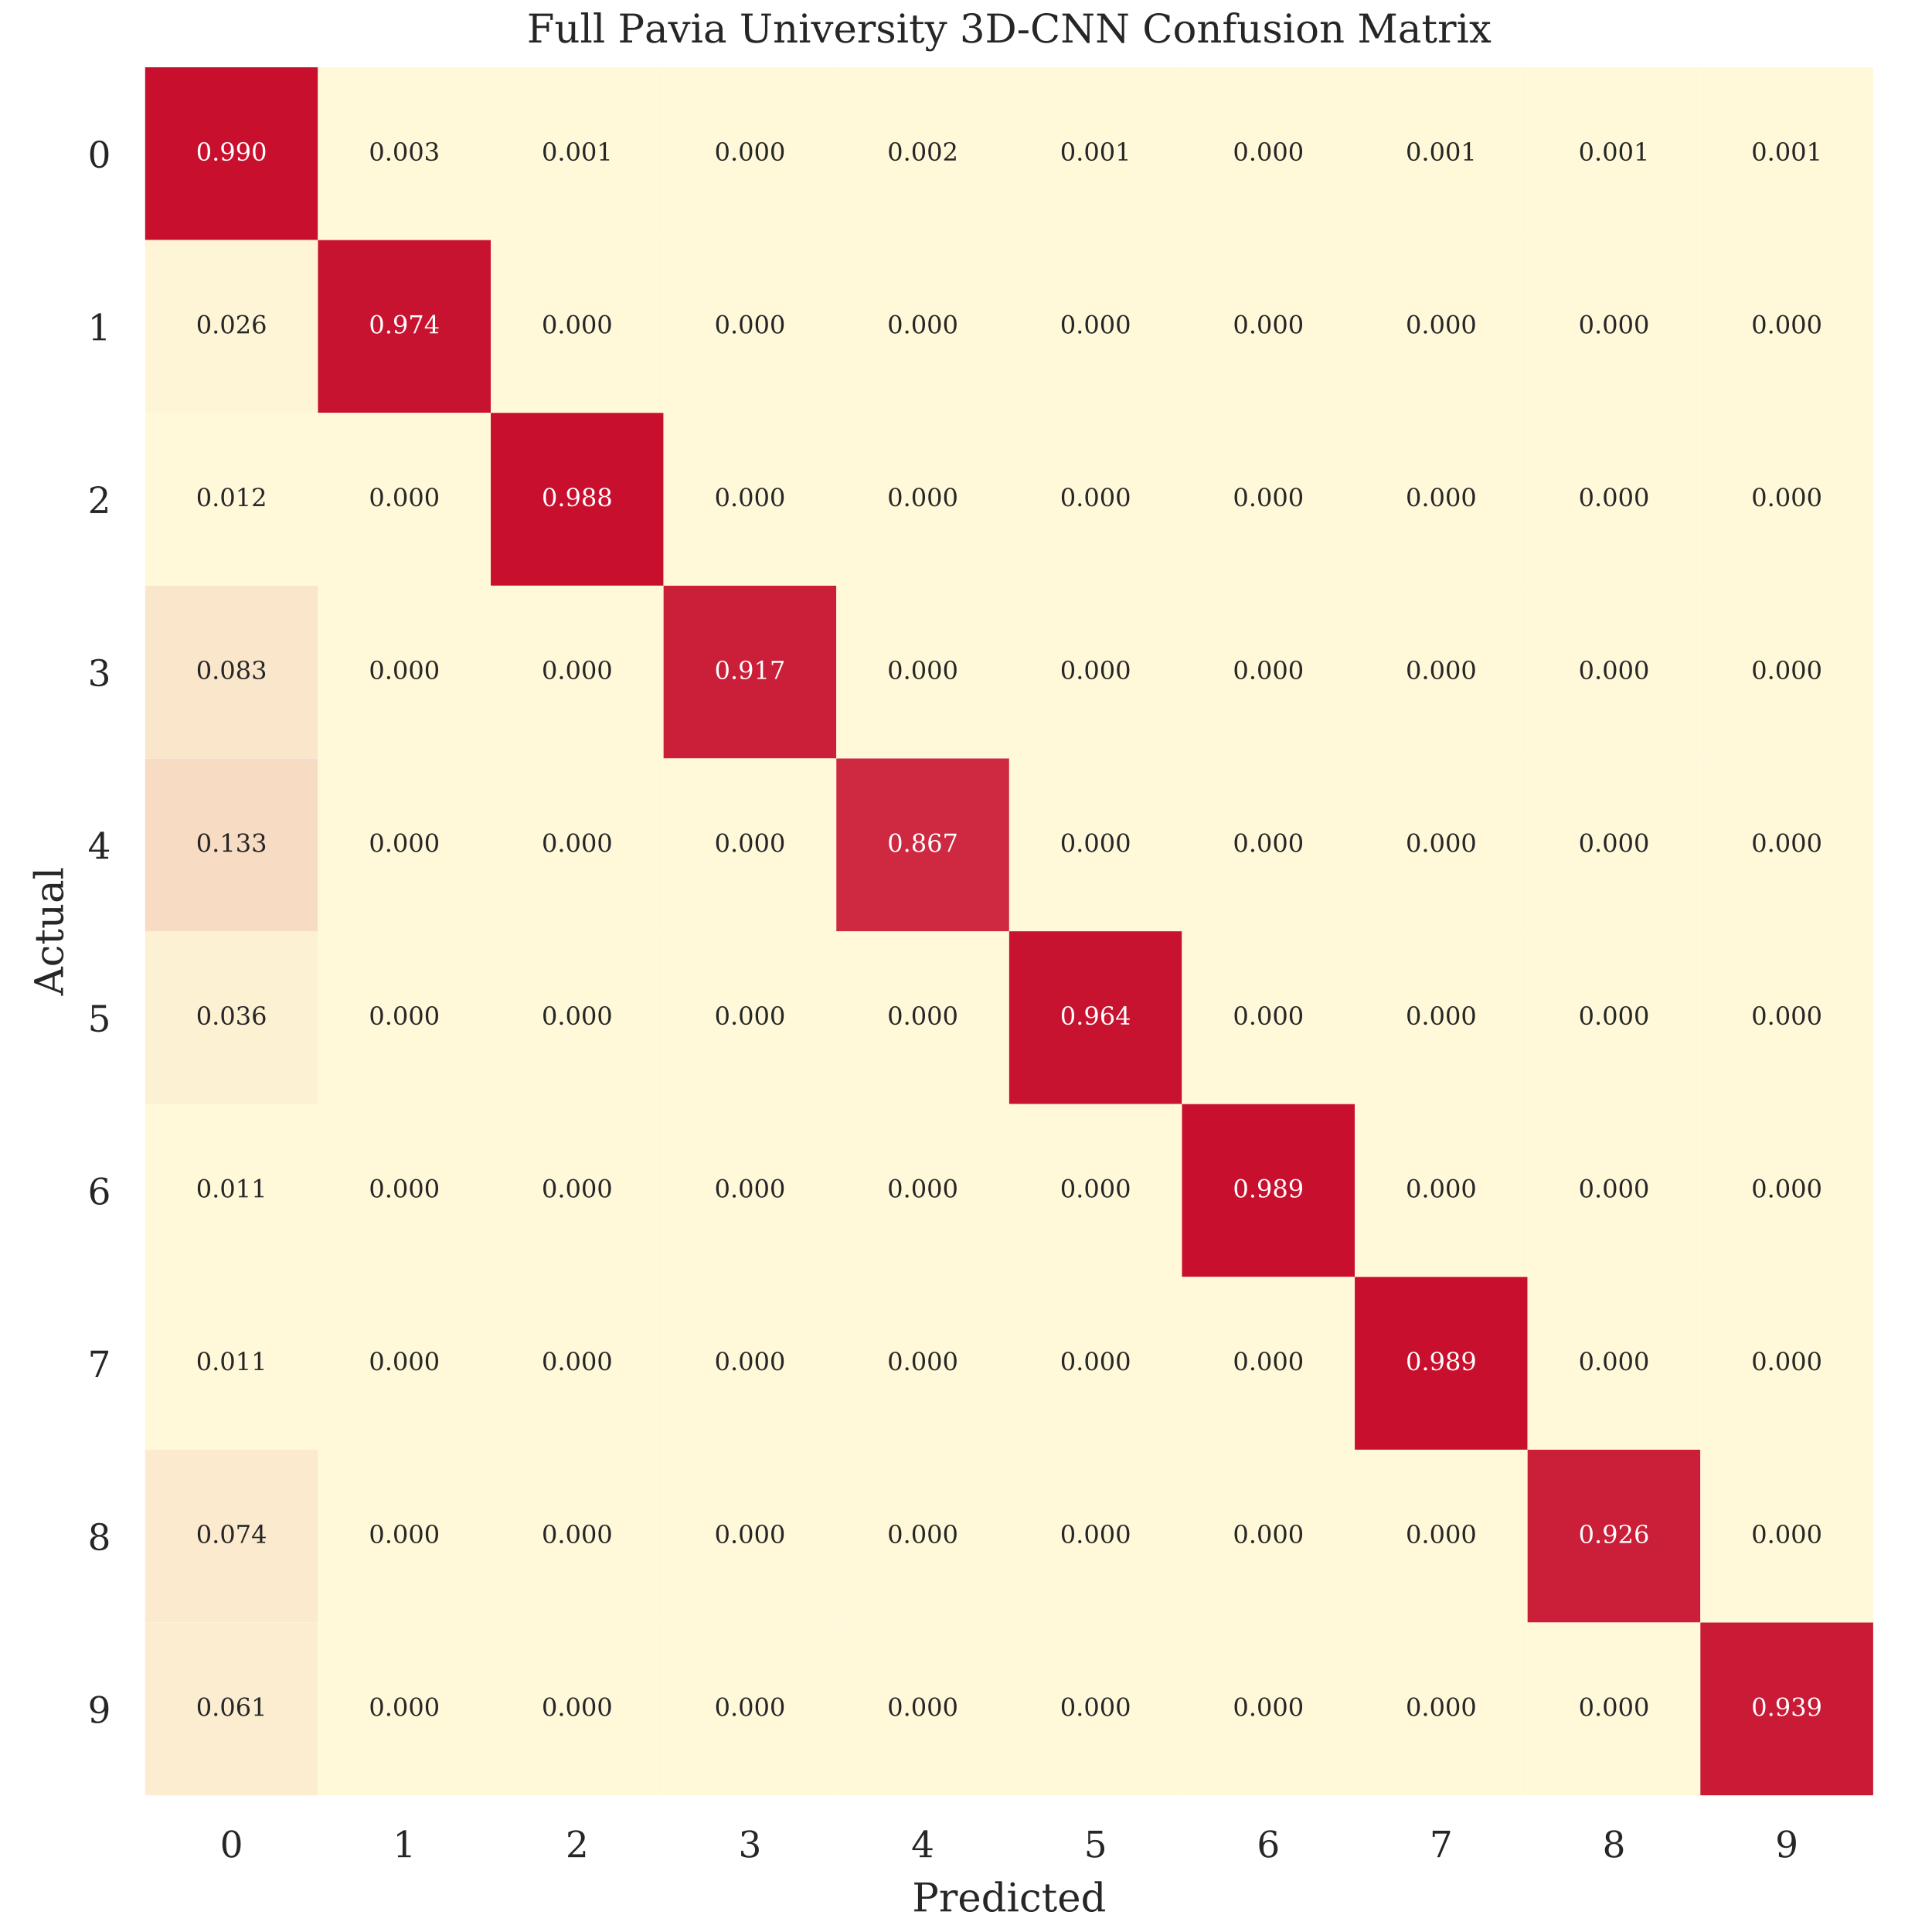 <?xml version="1.0" encoding="utf-8" standalone="no"?>
<!DOCTYPE svg PUBLIC "-//W3C//DTD SVG 1.1//EN"
  "http://www.w3.org/Graphics/SVG/1.1/DTD/svg11.dtd">
<!-- Created with matplotlib (https://matplotlib.org/) -->
<svg height="468pt" version="1.1" viewBox="0 0 468 468" width="468pt" xmlns="http://www.w3.org/2000/svg" xmlns:xlink="http://www.w3.org/1999/xlink">
 <defs>
  <style type="text/css">
*{stroke-linecap:butt;stroke-linejoin:round;}
  </style>
 </defs>
 <g id="figure_1">
  <g id="patch_1">
   <path d="M 0 468 
L 468 468 
L 468 0 
L 0 0 
z
" style="fill:#ffffff;"/>
  </g>
  <g id="axes_1">
   <g id="patch_2">
    <path d="M 35.158 434.892 
L 453.756 434.892 
L 453.756 16.295 
L 35.158 16.295 
z
" style="fill:#ffffff;"/>
   </g>
   <g id="matplotlib.axis_1">
    <g id="xtick_1">
     <g id="text_1">
      <!-- 0 -->
      <defs>
       <path d="M 31.781 3.422 
Q 39.266 3.422 42.969 11.625 
Q 46.688 19.828 46.688 36.375 
Q 46.688 52.984 42.969 61.188 
Q 39.266 69.391 31.781 69.391 
Q 24.312 69.391 20.594 61.188 
Q 16.891 52.984 16.891 36.375 
Q 16.891 19.828 20.594 11.625 
Q 24.312 3.422 31.781 3.422 
z
M 31.781 -1.422 
Q 19.922 -1.422 13.25 8.531 
Q 6.594 18.5 6.594 36.375 
Q 6.594 54.297 13.25 64.25 
Q 19.922 74.219 31.781 74.219 
Q 43.703 74.219 50.344 64.25 
Q 56.984 54.297 56.984 36.375 
Q 56.984 18.5 50.344 8.531 
Q 43.703 -1.422 31.781 -1.422 
z
" id="DejaVuSerif-48"/>
      </defs>
      <g style="fill:#262626;" transform="translate(53.289 449.879)scale(0.088 -0.088)">
       <use xlink:href="#DejaVuSerif-48"/>
      </g>
     </g>
    </g>
    <g id="xtick_2">
     <g id="text_2">
      <!-- 1 -->
      <defs>
       <path d="M 14.203 0 
L 14.203 5.172 
L 26.906 5.172 
L 26.906 65.828 
L 12.203 56.297 
L 12.203 62.703 
L 29.984 74.219 
L 36.719 74.219 
L 36.719 5.172 
L 49.422 5.172 
L 49.422 0 
z
" id="DejaVuSerif-49"/>
      </defs>
      <g style="fill:#262626;" transform="translate(95.149 449.879)scale(0.088 -0.088)">
       <use xlink:href="#DejaVuSerif-49"/>
      </g>
     </g>
    </g>
    <g id="xtick_3">
     <g id="text_3">
      <!-- 2 -->
      <defs>
       <path d="M 12.797 55.516 
L 7.328 55.516 
L 7.328 68.5 
Q 12.547 71.297 17.844 72.75 
Q 23.141 74.219 28.219 74.219 
Q 39.594 74.219 46.188 68.703 
Q 52.781 63.188 52.781 53.719 
Q 52.781 43.016 37.844 28.125 
Q 36.672 27 36.078 26.422 
L 17.672 8.016 
L 48.094 8.016 
L 48.094 17 
L 53.812 17 
L 53.812 0 
L 6.781 0 
L 6.781 5.328 
L 28.906 27.391 
Q 36.234 34.719 39.359 40.844 
Q 42.484 46.969 42.484 53.719 
Q 42.484 61.078 38.641 65.234 
Q 34.812 69.391 28.078 69.391 
Q 21.094 69.391 17.281 65.922 
Q 13.484 62.453 12.797 55.516 
z
" id="DejaVuSerif-50"/>
      </defs>
      <g style="fill:#262626;" transform="translate(137.008 449.879)scale(0.088 -0.088)">
       <use xlink:href="#DejaVuSerif-50"/>
      </g>
     </g>
    </g>
    <g id="xtick_4">
     <g id="text_4">
      <!-- 3 -->
      <defs>
       <path d="M 9.719 69.828 
Q 15.438 71.969 20.672 73.094 
Q 25.922 74.219 30.516 74.219 
Q 41.219 74.219 47.219 69.594 
Q 53.219 64.984 53.219 56.781 
Q 53.219 50.203 49.062 45.781 
Q 44.922 41.359 37.312 39.797 
Q 46.297 38.531 51.25 33.281 
Q 56.203 28.031 56.203 19.672 
Q 56.203 9.469 49.344 4.016 
Q 42.484 -1.422 29.594 -1.422 
Q 23.875 -1.422 18.422 -0.188 
Q 12.984 1.031 7.625 3.516 
L 7.625 17.672 
L 13.094 17.672 
Q 13.578 10.641 17.828 7.031 
Q 22.078 3.422 29.781 3.422 
Q 37.25 3.422 41.578 7.734 
Q 45.906 12.062 45.906 19.578 
Q 45.906 28.172 41.453 32.594 
Q 37.016 37.016 28.422 37.016 
L 23.781 37.016 
L 23.781 42 
L 26.219 42 
Q 34.766 42 39.031 45.531 
Q 43.312 49.078 43.312 56.203 
Q 43.312 62.594 39.797 65.984 
Q 36.281 69.391 29.688 69.391 
Q 23.094 69.391 19.453 66.266 
Q 15.828 63.141 15.188 56.984 
L 9.719 56.984 
z
" id="DejaVuSerif-51"/>
      </defs>
      <g style="fill:#262626;" transform="translate(178.868 449.879)scale(0.088 -0.088)">
       <use xlink:href="#DejaVuSerif-51"/>
      </g>
     </g>
    </g>
    <g id="xtick_5">
     <g id="text_5">
      <!-- 4 -->
      <defs>
       <path d="M 34.906 24.703 
L 34.906 63.484 
L 10.016 24.703 
z
M 56.391 0 
L 23.188 0 
L 23.188 5.172 
L 34.906 5.172 
L 34.906 19.484 
L 3.078 19.484 
L 3.078 24.812 
L 35.016 74.219 
L 44.672 74.219 
L 44.672 24.703 
L 58.594 24.703 
L 58.594 19.484 
L 44.672 19.484 
L 44.672 5.172 
L 56.391 5.172 
z
" id="DejaVuSerif-52"/>
      </defs>
      <g style="fill:#262626;" transform="translate(220.728 449.879)scale(0.088 -0.088)">
       <use xlink:href="#DejaVuSerif-52"/>
      </g>
     </g>
    </g>
    <g id="xtick_6">
     <g id="text_6">
      <!-- 5 -->
      <defs>
       <path d="M 50.297 72.906 
L 50.297 64.891 
L 16.891 64.891 
L 16.891 44 
Q 19.438 45.75 22.828 46.625 
Q 26.219 47.516 30.422 47.516 
Q 42.234 47.516 49.062 40.969 
Q 55.906 34.422 55.906 23.094 
Q 55.906 11.531 49 5.047 
Q 42.094 -1.422 29.594 -1.422 
Q 24.562 -1.422 19.281 -0.188 
Q 14.016 1.031 8.5 3.516 
L 8.5 17.672 
L 14.016 17.672 
Q 14.453 10.75 18.422 7.078 
Q 22.406 3.422 29.594 3.422 
Q 37.312 3.422 41.453 8.5 
Q 45.609 13.578 45.609 23.094 
Q 45.609 32.562 41.484 37.609 
Q 37.359 42.672 29.594 42.672 
Q 25.203 42.672 21.844 41.109 
Q 18.5 39.547 15.922 36.281 
L 11.719 36.281 
L 11.719 72.906 
z
" id="DejaVuSerif-53"/>
      </defs>
      <g style="fill:#262626;" transform="translate(262.587 449.879)scale(0.088 -0.088)">
       <use xlink:href="#DejaVuSerif-53"/>
      </g>
     </g>
    </g>
    <g id="xtick_7">
     <g id="text_7">
      <!-- 6 -->
      <defs>
       <path d="M 32.719 3.422 
Q 39.594 3.422 43.297 8.469 
Q 47.016 13.531 47.016 23 
Q 47.016 32.469 43.297 37.516 
Q 39.594 42.578 32.719 42.578 
Q 25.734 42.578 22.062 37.688 
Q 18.406 32.812 18.406 23.578 
Q 18.406 13.875 22.109 8.641 
Q 25.828 3.422 32.719 3.422 
z
M 16.797 40.141 
Q 20.125 43.797 24.312 45.594 
Q 28.516 47.406 33.797 47.406 
Q 44.672 47.406 51 40.859 
Q 57.328 34.328 57.328 23 
Q 57.328 11.922 50.516 5.25 
Q 43.703 -1.422 32.328 -1.422 
Q 19.969 -1.422 13.328 7.781 
Q 6.688 17 6.688 34.078 
Q 6.688 53.219 14.547 63.719 
Q 22.406 74.219 36.719 74.219 
Q 40.578 74.219 44.828 73.484 
Q 49.078 72.75 53.516 71.297 
L 53.516 59.281 
L 48 59.281 
Q 47.406 64.203 44.234 66.797 
Q 41.062 69.391 35.688 69.391 
Q 26.219 69.391 21.578 62.203 
Q 16.938 55.031 16.797 40.141 
z
" id="DejaVuSerif-54"/>
      </defs>
      <g style="fill:#262626;" transform="translate(304.447 449.879)scale(0.088 -0.088)">
       <use xlink:href="#DejaVuSerif-54"/>
      </g>
     </g>
    </g>
    <g id="xtick_8">
     <g id="text_8">
      <!-- 7 -->
      <defs>
       <path d="M 56.391 67.922 
L 27.875 0 
L 20.609 0 
L 47.797 64.891 
L 14.109 64.891 
L 14.109 55.906 
L 8.406 55.906 
L 8.406 72.906 
L 56.391 72.906 
z
" id="DejaVuSerif-55"/>
      </defs>
      <g style="fill:#262626;" transform="translate(346.307 449.879)scale(0.088 -0.088)">
       <use xlink:href="#DejaVuSerif-55"/>
      </g>
     </g>
    </g>
    <g id="xtick_9">
     <g id="text_9">
      <!-- 8 -->
      <defs>
       <path d="M 46.578 19.922 
Q 46.578 27.734 42.688 32.047 
Q 38.812 36.375 31.781 36.375 
Q 24.75 36.375 20.875 32.047 
Q 17 27.734 17 19.922 
Q 17 12.062 20.875 7.734 
Q 24.75 3.422 31.781 3.422 
Q 38.812 3.422 42.688 7.734 
Q 46.578 12.062 46.578 19.922 
z
M 44.578 55.328 
Q 44.578 61.969 41.203 65.672 
Q 37.844 69.391 31.781 69.391 
Q 25.781 69.391 22.391 65.672 
Q 19 61.969 19 55.328 
Q 19 48.641 22.391 44.922 
Q 25.781 41.219 31.781 41.219 
Q 37.844 41.219 41.203 44.922 
Q 44.578 48.641 44.578 55.328 
z
M 39.312 38.812 
Q 47.609 37.703 52.25 32.688 
Q 56.891 27.688 56.891 19.922 
Q 56.891 9.672 50.391 4.125 
Q 43.891 -1.422 31.781 -1.422 
Q 19.734 -1.422 13.203 4.125 
Q 6.688 9.672 6.688 19.922 
Q 6.688 27.688 11.328 32.688 
Q 15.969 37.703 24.312 38.812 
Q 16.938 40.141 13 44.406 
Q 9.078 48.688 9.078 55.328 
Q 9.078 64.109 15.125 69.156 
Q 21.188 74.219 31.781 74.219 
Q 42.391 74.219 48.438 69.156 
Q 54.5 64.109 54.5 55.328 
Q 54.5 48.688 50.562 44.406 
Q 46.625 40.141 39.312 38.812 
z
" id="DejaVuSerif-56"/>
      </defs>
      <g style="fill:#262626;" transform="translate(388.167 449.879)scale(0.088 -0.088)">
       <use xlink:href="#DejaVuSerif-56"/>
      </g>
     </g>
    </g>
    <g id="xtick_10">
     <g id="text_10">
      <!-- 9 -->
      <defs>
       <path d="M 46.781 32.672 
Q 43.5 29 39.25 27.188 
Q 35.016 25.391 29.688 25.391 
Q 18.844 25.391 12.562 31.938 
Q 6.297 38.484 6.297 49.812 
Q 6.297 60.891 13.109 67.547 
Q 19.922 74.219 31.297 74.219 
Q 43.656 74.219 50.266 65.016 
Q 56.891 55.812 56.891 38.719 
Q 56.891 19.578 49.016 9.078 
Q 41.156 -1.422 26.906 -1.422 
Q 23.047 -1.422 18.797 -0.688 
Q 14.547 0.047 10.109 1.516 
L 10.109 13.625 
L 15.578 13.625 
Q 16.219 8.688 19.391 6.047 
Q 22.562 3.422 27.875 3.422 
Q 37.359 3.422 41.984 10.562 
Q 46.625 17.719 46.781 32.672 
z
M 30.906 69.391 
Q 23.969 69.391 20.281 64.328 
Q 16.609 59.281 16.609 49.812 
Q 16.609 40.328 20.281 35.25 
Q 23.969 30.172 30.906 30.172 
Q 37.844 30.172 41.531 35.078 
Q 45.219 39.984 45.219 49.219 
Q 45.219 58.938 41.5 64.156 
Q 37.797 69.391 30.906 69.391 
z
" id="DejaVuSerif-57"/>
      </defs>
      <g style="fill:#262626;" transform="translate(430.026 449.879)scale(0.088 -0.088)">
       <use xlink:href="#DejaVuSerif-57"/>
      </g>
     </g>
    </g>
    <g id="text_11">
     <!-- Predicted -->
     <defs>
      <path d="M 24.703 37.109 
L 37.594 37.109 
Q 44.875 37.109 48.672 41.031 
Q 52.484 44.969 52.484 52.391 
Q 52.484 59.859 48.672 63.766 
Q 44.875 67.672 37.594 67.672 
L 24.703 67.672 
z
M 5.516 0 
L 5.516 5.172 
L 14.797 5.172 
L 14.797 67.672 
L 5.516 67.672 
L 5.516 72.906 
L 39.984 72.906 
Q 50.922 72.906 57.312 67.359 
Q 63.719 61.812 63.719 52.391 
Q 63.719 43.016 57.312 37.453 
Q 50.922 31.891 39.984 31.891 
L 24.703 31.891 
L 24.703 5.172 
L 35.984 5.172 
L 35.984 0 
z
" id="DejaVuSerif-80"/>
      <path d="M 47.797 52 
L 47.797 39.016 
L 42.625 39.016 
Q 42.391 42.875 40.484 44.781 
Q 38.578 46.688 34.906 46.688 
Q 28.266 46.688 24.719 42.094 
Q 21.188 37.5 21.188 28.906 
L 21.188 5.172 
L 31.594 5.172 
L 31.594 0 
L 4.109 0 
L 4.109 5.172 
L 12.203 5.172 
L 12.203 46.781 
L 3.609 46.781 
L 3.609 51.906 
L 21.188 51.906 
L 21.188 42.672 
Q 23.828 48.094 27.969 50.703 
Q 32.125 53.328 38.094 53.328 
Q 40.281 53.328 42.703 52.984 
Q 45.125 52.641 47.797 52 
z
" id="DejaVuSerif-114"/>
      <path d="M 54.203 25 
L 15.484 25 
L 15.484 24.609 
Q 15.484 14.109 19.438 8.766 
Q 23.391 3.422 31.109 3.422 
Q 37.016 3.422 40.797 6.516 
Q 44.578 9.625 46.094 15.719 
L 53.328 15.719 
Q 51.172 7.172 45.375 2.875 
Q 39.594 -1.422 30.172 -1.422 
Q 18.797 -1.422 11.891 6.078 
Q 4.984 13.578 4.984 25.984 
Q 4.984 38.281 11.766 45.797 
Q 18.562 53.328 29.594 53.328 
Q 41.359 53.328 47.656 46.062 
Q 53.953 38.812 54.203 25 
z
M 43.609 30.172 
Q 43.312 39.266 39.766 43.875 
Q 36.234 48.484 29.594 48.484 
Q 23.391 48.484 19.828 43.844 
Q 16.266 39.203 15.484 30.172 
z
" id="DejaVuSerif-101"/>
      <path d="M 52.484 5.172 
L 61.078 5.172 
L 61.078 0 
L 43.5 0 
L 43.5 8.109 
Q 40.875 3.219 36.797 0.891 
Q 32.719 -1.422 26.703 -1.422 
Q 17.141 -1.422 11.062 6.172 
Q 4.984 13.766 4.984 25.984 
Q 4.984 38.188 11.031 45.75 
Q 17.094 53.328 26.703 53.328 
Q 32.719 53.328 36.797 51 
Q 40.875 48.688 43.5 43.797 
L 43.5 70.797 
L 35.016 70.797 
L 35.016 75.984 
L 52.484 75.984 
z
M 43.5 23.391 
L 43.5 28.516 
Q 43.5 37.844 39.906 42.766 
Q 36.328 47.703 29.5 47.703 
Q 22.562 47.703 19.016 42.234 
Q 15.484 36.766 15.484 25.984 
Q 15.484 15.234 19.016 9.719 
Q 22.562 4.203 29.5 4.203 
Q 36.328 4.203 39.906 9.109 
Q 43.5 14.016 43.5 23.391 
z
" id="DejaVuSerif-100"/>
      <path d="M 9.719 68.016 
Q 9.719 70.266 11.344 71.922 
Q 12.984 73.578 15.281 73.578 
Q 17.531 73.578 19.156 71.922 
Q 20.797 70.266 20.797 68.016 
Q 20.797 65.719 19.188 64.109 
Q 17.578 62.5 15.281 62.5 
Q 12.984 62.5 11.344 64.109 
Q 9.719 65.719 9.719 68.016 
z
M 21.188 5.172 
L 29.688 5.172 
L 29.688 0 
L 3.609 0 
L 3.609 5.172 
L 12.203 5.172 
L 12.203 46.688 
L 3.609 46.688 
L 3.609 51.906 
L 21.188 51.906 
z
" id="DejaVuSerif-105"/>
      <path d="M 51.422 15.578 
Q 49.516 7.281 44.094 2.922 
Q 38.672 -1.422 30.078 -1.422 
Q 18.75 -1.422 11.859 6.078 
Q 4.984 13.578 4.984 25.984 
Q 4.984 38.422 11.859 45.875 
Q 18.75 53.328 30.078 53.328 
Q 35.016 53.328 39.891 52.172 
Q 44.781 51.031 49.703 48.688 
L 49.703 35.406 
L 44.484 35.406 
Q 43.453 42.234 40.016 45.359 
Q 36.578 48.484 30.172 48.484 
Q 22.906 48.484 19.188 42.844 
Q 15.484 37.203 15.484 25.984 
Q 15.484 14.75 19.172 9.078 
Q 22.859 3.422 30.172 3.422 
Q 35.984 3.422 39.453 6.438 
Q 42.922 9.469 44.188 15.578 
z
" id="DejaVuSerif-99"/>
      <path d="M 10.797 46.688 
L 2.875 46.688 
L 2.875 51.906 
L 10.797 51.906 
L 10.797 68.016 
L 19.828 68.016 
L 19.828 51.906 
L 36.719 51.906 
L 36.719 46.688 
L 19.828 46.688 
L 19.828 13.719 
Q 19.828 7.125 21.094 5.266 
Q 22.359 3.422 25.781 3.422 
Q 29.297 3.422 30.906 5.484 
Q 32.516 7.562 32.625 12.203 
L 39.406 12.203 
Q 39.016 5.125 35.547 1.844 
Q 32.078 -1.422 25 -1.422 
Q 17.234 -1.422 14.016 2.016 
Q 10.797 5.469 10.797 13.719 
z
" id="DejaVuSerif-116"/>
     </defs>
     <g style="fill:#262626;" transform="translate(220.954 463.003)scale(0.096 -0.096)">
      <use xlink:href="#DejaVuSerif-80"/>
      <use x="67.285" xlink:href="#DejaVuSerif-114"/>
      <use x="115.088" xlink:href="#DejaVuSerif-101"/>
      <use x="174.268" xlink:href="#DejaVuSerif-100"/>
      <use x="238.281" xlink:href="#DejaVuSerif-105"/>
      <use x="270.264" xlink:href="#DejaVuSerif-99"/>
      <use x="326.27" xlink:href="#DejaVuSerif-116"/>
      <use x="366.455" xlink:href="#DejaVuSerif-101"/>
      <use x="425.635" xlink:href="#DejaVuSerif-100"/>
     </g>
    </g>
   </g>
   <g id="matplotlib.axis_2">
    <g id="ytick_1">
     <g id="text_12">
      <!-- 0 -->
      <g style="fill:#262626;" transform="translate(21.259 40.568)scale(0.088 -0.088)">
       <use xlink:href="#DejaVuSerif-48"/>
      </g>
     </g>
    </g>
    <g id="ytick_2">
     <g id="text_13">
      <!-- 1 -->
      <g style="fill:#262626;" transform="translate(21.259 82.428)scale(0.088 -0.088)">
       <use xlink:href="#DejaVuSerif-49"/>
      </g>
     </g>
    </g>
    <g id="ytick_3">
     <g id="text_14">
      <!-- 2 -->
      <g style="fill:#262626;" transform="translate(21.259 124.287)scale(0.088 -0.088)">
       <use xlink:href="#DejaVuSerif-50"/>
      </g>
     </g>
    </g>
    <g id="ytick_4">
     <g id="text_15">
      <!-- 3 -->
      <g style="fill:#262626;" transform="translate(21.259 166.147)scale(0.088 -0.088)">
       <use xlink:href="#DejaVuSerif-51"/>
      </g>
     </g>
    </g>
    <g id="ytick_5">
     <g id="text_16">
      <!-- 4 -->
      <g style="fill:#262626;" transform="translate(21.259 208.007)scale(0.088 -0.088)">
       <use xlink:href="#DejaVuSerif-52"/>
      </g>
     </g>
    </g>
    <g id="ytick_6">
     <g id="text_17">
      <!-- 5 -->
      <g style="fill:#262626;" transform="translate(21.259 249.867)scale(0.088 -0.088)">
       <use xlink:href="#DejaVuSerif-53"/>
      </g>
     </g>
    </g>
    <g id="ytick_7">
     <g id="text_18">
      <!-- 6 -->
      <g style="fill:#262626;" transform="translate(21.259 291.726)scale(0.088 -0.088)">
       <use xlink:href="#DejaVuSerif-54"/>
      </g>
     </g>
    </g>
    <g id="ytick_8">
     <g id="text_19">
      <!-- 7 -->
      <g style="fill:#262626;" transform="translate(21.259 333.586)scale(0.088 -0.088)">
       <use xlink:href="#DejaVuSerif-55"/>
      </g>
     </g>
    </g>
    <g id="ytick_9">
     <g id="text_20">
      <!-- 8 -->
      <g style="fill:#262626;" transform="translate(21.259 375.446)scale(0.088 -0.088)">
       <use xlink:href="#DejaVuSerif-56"/>
      </g>
     </g>
    </g>
    <g id="ytick_10">
     <g id="text_21">
      <!-- 9 -->
      <g style="fill:#262626;" transform="translate(21.259 417.305)scale(0.088 -0.088)">
       <use xlink:href="#DejaVuSerif-57"/>
      </g>
     </g>
    </g>
    <g id="text_22">
     <!-- Actual -->
     <defs>
      <path d="M 20.016 26.422 
L 46.781 26.422 
L 33.406 61.078 
z
M -0.594 0 
L -0.594 5.172 
L 5.812 5.172 
L 31.781 72.906 
L 39.984 72.906 
L 66.016 5.172 
L 73.188 5.172 
L 73.188 0 
L 46.688 0 
L 46.688 5.172 
L 54.781 5.172 
L 48.688 21.188 
L 18.016 21.188 
L 11.922 5.172 
L 19.922 5.172 
L 19.922 0 
z
" id="DejaVuSerif-65"/>
      <path d="M 35.406 51.906 
L 52.203 51.906 
L 52.203 5.172 
L 60.688 5.172 
L 60.688 0 
L 43.219 0 
L 43.219 9.188 
Q 40.719 4 36.766 1.281 
Q 32.812 -1.422 27.594 -1.422 
Q 18.953 -1.422 14.875 3.484 
Q 10.797 8.406 10.797 18.891 
L 10.797 46.688 
L 2.688 46.688 
L 2.688 51.906 
L 19.828 51.906 
L 19.828 21.688 
Q 19.828 12.203 22.141 8.688 
Q 24.469 5.172 30.422 5.172 
Q 36.672 5.172 39.938 9.766 
Q 43.219 14.359 43.219 23.094 
L 43.219 46.688 
L 35.406 46.688 
z
" id="DejaVuSerif-117"/>
      <path d="M 39.797 16.312 
L 39.797 27.297 
L 28.219 27.297 
Q 21.531 27.297 18.25 24.406 
Q 14.984 21.531 14.984 15.578 
Q 14.984 10.156 18.297 6.984 
Q 21.625 3.812 27.297 3.812 
Q 32.906 3.812 36.344 7.281 
Q 39.797 10.75 39.797 16.312 
z
M 48.781 32.422 
L 48.781 5.172 
L 56.781 5.172 
L 56.781 0 
L 39.797 0 
L 39.797 5.609 
Q 36.812 2 32.906 0.281 
Q 29 -1.422 23.781 -1.422 
Q 15.141 -1.422 10.062 3.172 
Q 4.984 7.766 4.984 15.578 
Q 4.984 23.641 10.797 28.078 
Q 16.609 32.516 27.203 32.516 
L 39.797 32.516 
L 39.797 36.078 
Q 39.797 42 36.203 45.234 
Q 32.625 48.484 26.125 48.484 
Q 20.75 48.484 17.578 46.047 
Q 14.406 43.609 13.625 38.812 
L 8.984 38.812 
L 8.984 49.312 
Q 13.672 51.312 18.094 52.312 
Q 22.516 53.328 26.703 53.328 
Q 37.5 53.328 43.141 47.969 
Q 48.781 42.625 48.781 32.422 
z
" id="DejaVuSerif-97"/>
      <path d="M 20.516 5.172 
L 29 5.172 
L 29 0 
L 2.875 0 
L 2.875 5.172 
L 11.531 5.172 
L 11.531 70.797 
L 2.875 70.797 
L 2.875 75.984 
L 20.516 75.984 
z
" id="DejaVuSerif-108"/>
     </defs>
     <g style="fill:#262626;" transform="translate(15.263 241.166)rotate(-90)scale(0.096 -0.096)">
      <use xlink:href="#DejaVuSerif-65"/>
      <use x="72.217" xlink:href="#DejaVuSerif-99"/>
      <use x="128.223" xlink:href="#DejaVuSerif-116"/>
      <use x="168.408" xlink:href="#DejaVuSerif-117"/>
      <use x="232.812" xlink:href="#DejaVuSerif-97"/>
      <use x="292.432" xlink:href="#DejaVuSerif-108"/>
     </g>
    </g>
   </g>
   <g id="QuadMesh_1">
    <path clip-path="url(#p025e277e24)" d="M 35.158 16.295 
L 77.018 16.295 
L 77.018 58.154 
L 35.158 58.154 
L 35.158 16.295 
" style="fill:#c8102e;"/>
    <path clip-path="url(#p025e277e24)" d="M 77.018 16.295 
L 118.878 16.295 
L 118.878 58.154 
L 77.018 58.154 
L 77.018 16.295 
" style="fill:#fff9d9;"/>
    <path clip-path="url(#p025e277e24)" d="M 118.878 16.295 
L 160.738 16.295 
L 160.738 58.154 
L 118.878 58.154 
L 118.878 16.295 
" style="fill:#fff9d9;"/>
    <path clip-path="url(#p025e277e24)" d="M 160.738 16.295 
L 202.597 16.295 
L 202.597 58.154 
L 160.738 58.154 
L 160.738 16.295 
" style="fill:#fff9d9;"/>
    <path clip-path="url(#p025e277e24)" d="M 202.597 16.295 
L 244.457 16.295 
L 244.457 58.154 
L 202.597 58.154 
L 202.597 16.295 
" style="fill:#fff9d9;"/>
    <path clip-path="url(#p025e277e24)" d="M 244.457 16.295 
L 286.317 16.295 
L 286.317 58.154 
L 244.457 58.154 
L 244.457 16.295 
" style="fill:#fff9d9;"/>
    <path clip-path="url(#p025e277e24)" d="M 286.317 16.295 
L 328.177 16.295 
L 328.177 58.154 
L 286.317 58.154 
L 286.317 16.295 
" style="fill:#fff9d9;"/>
    <path clip-path="url(#p025e277e24)" d="M 328.177 16.295 
L 370.036 16.295 
L 370.036 58.154 
L 328.177 58.154 
L 328.177 16.295 
" style="fill:#fff9d9;"/>
    <path clip-path="url(#p025e277e24)" d="M 370.036 16.295 
L 411.896 16.295 
L 411.896 58.154 
L 370.036 58.154 
L 370.036 16.295 
" style="fill:#fff9d9;"/>
    <path clip-path="url(#p025e277e24)" d="M 411.896 16.295 
L 453.756 16.295 
L 453.756 58.154 
L 411.896 58.154 
L 411.896 16.295 
" style="fill:#fff9d9;"/>
    <path clip-path="url(#p025e277e24)" d="M 35.158 58.154 
L 77.018 58.154 
L 77.018 100.014 
L 35.158 100.014 
L 35.158 58.154 
" style="fill:#fef5d6;"/>
    <path clip-path="url(#p025e277e24)" d="M 77.018 58.154 
L 118.878 58.154 
L 118.878 100.014 
L 77.018 100.014 
L 77.018 58.154 
" style="fill:#c81330;"/>
    <path clip-path="url(#p025e277e24)" d="M 118.878 58.154 
L 160.738 58.154 
L 160.738 100.014 
L 118.878 100.014 
L 118.878 58.154 
" style="fill:#fff9d9;"/>
    <path clip-path="url(#p025e277e24)" d="M 160.738 58.154 
L 202.597 58.154 
L 202.597 100.014 
L 160.738 100.014 
L 160.738 58.154 
" style="fill:#fff9d9;"/>
    <path clip-path="url(#p025e277e24)" d="M 202.597 58.154 
L 244.457 58.154 
L 244.457 100.014 
L 202.597 100.014 
L 202.597 58.154 
" style="fill:#fff9d9;"/>
    <path clip-path="url(#p025e277e24)" d="M 244.457 58.154 
L 286.317 58.154 
L 286.317 100.014 
L 244.457 100.014 
L 244.457 58.154 
" style="fill:#fff9d9;"/>
    <path clip-path="url(#p025e277e24)" d="M 286.317 58.154 
L 328.177 58.154 
L 328.177 100.014 
L 286.317 100.014 
L 286.317 58.154 
" style="fill:#fff9d9;"/>
    <path clip-path="url(#p025e277e24)" d="M 328.177 58.154 
L 370.036 58.154 
L 370.036 100.014 
L 328.177 100.014 
L 328.177 58.154 
" style="fill:#fff9d9;"/>
    <path clip-path="url(#p025e277e24)" d="M 370.036 58.154 
L 411.896 58.154 
L 411.896 100.014 
L 370.036 100.014 
L 370.036 58.154 
" style="fill:#fff9d9;"/>
    <path clip-path="url(#p025e277e24)" d="M 411.896 58.154 
L 453.756 58.154 
L 453.756 100.014 
L 411.896 100.014 
L 411.896 58.154 
" style="fill:#fff9d9;"/>
    <path clip-path="url(#p025e277e24)" d="M 35.158 100.014 
L 77.018 100.014 
L 77.018 141.874 
L 35.158 141.874 
L 35.158 100.014 
" style="fill:#fff9d9;"/>
    <path clip-path="url(#p025e277e24)" d="M 77.018 100.014 
L 118.878 100.014 
L 118.878 141.874 
L 77.018 141.874 
L 77.018 100.014 
" style="fill:#fff9d9;"/>
    <path clip-path="url(#p025e277e24)" d="M 118.878 100.014 
L 160.738 100.014 
L 160.738 141.874 
L 118.878 141.874 
L 118.878 100.014 
" style="fill:#c8102e;"/>
    <path clip-path="url(#p025e277e24)" d="M 160.738 100.014 
L 202.597 100.014 
L 202.597 141.874 
L 160.738 141.874 
L 160.738 100.014 
" style="fill:#fff9d9;"/>
    <path clip-path="url(#p025e277e24)" d="M 202.597 100.014 
L 244.457 100.014 
L 244.457 141.874 
L 202.597 141.874 
L 202.597 100.014 
" style="fill:#fff9d9;"/>
    <path clip-path="url(#p025e277e24)" d="M 244.457 100.014 
L 286.317 100.014 
L 286.317 141.874 
L 244.457 141.874 
L 244.457 100.014 
" style="fill:#fff9d9;"/>
    <path clip-path="url(#p025e277e24)" d="M 286.317 100.014 
L 328.177 100.014 
L 328.177 141.874 
L 286.317 141.874 
L 286.317 100.014 
" style="fill:#fff9d9;"/>
    <path clip-path="url(#p025e277e24)" d="M 328.177 100.014 
L 370.036 100.014 
L 370.036 141.874 
L 328.177 141.874 
L 328.177 100.014 
" style="fill:#fff9d9;"/>
    <path clip-path="url(#p025e277e24)" d="M 370.036 100.014 
L 411.896 100.014 
L 411.896 141.874 
L 370.036 141.874 
L 370.036 100.014 
" style="fill:#fff9d9;"/>
    <path clip-path="url(#p025e277e24)" d="M 411.896 100.014 
L 453.756 100.014 
L 453.756 141.874 
L 411.896 141.874 
L 411.896 100.014 
" style="fill:#fff9d9;"/>
    <path clip-path="url(#p025e277e24)" d="M 35.158 141.874 
L 77.018 141.874 
L 77.018 183.734 
L 35.158 183.734 
L 35.158 141.874 
" style="fill:#fae6cb;"/>
    <path clip-path="url(#p025e277e24)" d="M 77.018 141.874 
L 118.878 141.874 
L 118.878 183.734 
L 77.018 183.734 
L 77.018 141.874 
" style="fill:#fff9d9;"/>
    <path clip-path="url(#p025e277e24)" d="M 118.878 141.874 
L 160.738 141.874 
L 160.738 183.734 
L 118.878 183.734 
L 118.878 141.874 
" style="fill:#fff9d9;"/>
    <path clip-path="url(#p025e277e24)" d="M 160.738 141.874 
L 202.597 141.874 
L 202.597 183.734 
L 160.738 183.734 
L 160.738 141.874 
" style="fill:#cb1e38;"/>
    <path clip-path="url(#p025e277e24)" d="M 202.597 141.874 
L 244.457 141.874 
L 244.457 183.734 
L 202.597 183.734 
L 202.597 141.874 
" style="fill:#fff9d9;"/>
    <path clip-path="url(#p025e277e24)" d="M 244.457 141.874 
L 286.317 141.874 
L 286.317 183.734 
L 244.457 183.734 
L 244.457 141.874 
" style="fill:#fff9d9;"/>
    <path clip-path="url(#p025e277e24)" d="M 286.317 141.874 
L 328.177 141.874 
L 328.177 183.734 
L 286.317 183.734 
L 286.317 141.874 
" style="fill:#fff9d9;"/>
    <path clip-path="url(#p025e277e24)" d="M 328.177 141.874 
L 370.036 141.874 
L 370.036 183.734 
L 328.177 183.734 
L 328.177 141.874 
" style="fill:#fff9d9;"/>
    <path clip-path="url(#p025e277e24)" d="M 370.036 141.874 
L 411.896 141.874 
L 411.896 183.734 
L 370.036 183.734 
L 370.036 141.874 
" style="fill:#fff9d9;"/>
    <path clip-path="url(#p025e277e24)" d="M 411.896 141.874 
L 453.756 141.874 
L 453.756 183.734 
L 411.896 183.734 
L 411.896 141.874 
" style="fill:#fff9d9;"/>
    <path clip-path="url(#p025e277e24)" d="M 35.158 183.734 
L 77.018 183.734 
L 77.018 225.593 
L 35.158 225.593 
L 35.158 183.734 
" style="fill:#f8dbc3;"/>
    <path clip-path="url(#p025e277e24)" d="M 77.018 183.734 
L 118.878 183.734 
L 118.878 225.593 
L 77.018 225.593 
L 77.018 183.734 
" style="fill:#fff9d9;"/>
    <path clip-path="url(#p025e277e24)" d="M 118.878 183.734 
L 160.738 183.734 
L 160.738 225.593 
L 118.878 225.593 
L 118.878 183.734 
" style="fill:#fff9d9;"/>
    <path clip-path="url(#p025e277e24)" d="M 160.738 183.734 
L 202.597 183.734 
L 202.597 225.593 
L 160.738 225.593 
L 160.738 183.734 
" style="fill:#fff9d9;"/>
    <path clip-path="url(#p025e277e24)" d="M 202.597 183.734 
L 244.457 183.734 
L 244.457 225.593 
L 202.597 225.593 
L 202.597 183.734 
" style="fill:#ce2941;"/>
    <path clip-path="url(#p025e277e24)" d="M 244.457 183.734 
L 286.317 183.734 
L 286.317 225.593 
L 244.457 225.593 
L 244.457 183.734 
" style="fill:#fff9d9;"/>
    <path clip-path="url(#p025e277e24)" d="M 286.317 183.734 
L 328.177 183.734 
L 328.177 225.593 
L 286.317 225.593 
L 286.317 183.734 
" style="fill:#fff9d9;"/>
    <path clip-path="url(#p025e277e24)" d="M 328.177 183.734 
L 370.036 183.734 
L 370.036 225.593 
L 328.177 225.593 
L 328.177 183.734 
" style="fill:#fff9d9;"/>
    <path clip-path="url(#p025e277e24)" d="M 370.036 183.734 
L 411.896 183.734 
L 411.896 225.593 
L 370.036 225.593 
L 370.036 183.734 
" style="fill:#fff9d9;"/>
    <path clip-path="url(#p025e277e24)" d="M 411.896 183.734 
L 453.756 183.734 
L 453.756 225.593 
L 411.896 225.593 
L 411.896 183.734 
" style="fill:#fff9d9;"/>
    <path clip-path="url(#p025e277e24)" d="M 35.158 225.593 
L 77.018 225.593 
L 77.018 267.453 
L 35.158 267.453 
L 35.158 225.593 
" style="fill:#fdf1d3;"/>
    <path clip-path="url(#p025e277e24)" d="M 77.018 225.593 
L 118.878 225.593 
L 118.878 267.453 
L 77.018 267.453 
L 77.018 225.593 
" style="fill:#fff9d9;"/>
    <path clip-path="url(#p025e277e24)" d="M 118.878 225.593 
L 160.738 225.593 
L 160.738 267.453 
L 118.878 267.453 
L 118.878 225.593 
" style="fill:#fff9d9;"/>
    <path clip-path="url(#p025e277e24)" d="M 160.738 225.593 
L 202.597 225.593 
L 202.597 267.453 
L 160.738 267.453 
L 160.738 225.593 
" style="fill:#fff9d9;"/>
    <path clip-path="url(#p025e277e24)" d="M 202.597 225.593 
L 244.457 225.593 
L 244.457 267.453 
L 202.597 267.453 
L 202.597 225.593 
" style="fill:#fff9d9;"/>
    <path clip-path="url(#p025e277e24)" d="M 244.457 225.593 
L 286.317 225.593 
L 286.317 267.453 
L 244.457 267.453 
L 244.457 225.593 
" style="fill:#c81330;"/>
    <path clip-path="url(#p025e277e24)" d="M 286.317 225.593 
L 328.177 225.593 
L 328.177 267.453 
L 286.317 267.453 
L 286.317 225.593 
" style="fill:#fff9d9;"/>
    <path clip-path="url(#p025e277e24)" d="M 328.177 225.593 
L 370.036 225.593 
L 370.036 267.453 
L 328.177 267.453 
L 328.177 225.593 
" style="fill:#fff9d9;"/>
    <path clip-path="url(#p025e277e24)" d="M 370.036 225.593 
L 411.896 225.593 
L 411.896 267.453 
L 370.036 267.453 
L 370.036 225.593 
" style="fill:#fff9d9;"/>
    <path clip-path="url(#p025e277e24)" d="M 411.896 225.593 
L 453.756 225.593 
L 453.756 267.453 
L 411.896 267.453 
L 411.896 225.593 
" style="fill:#fff9d9;"/>
    <path clip-path="url(#p025e277e24)" d="M 35.158 267.453 
L 77.018 267.453 
L 77.018 309.313 
L 35.158 309.313 
L 35.158 267.453 
" style="fill:#fff9d9;"/>
    <path clip-path="url(#p025e277e24)" d="M 77.018 267.453 
L 118.878 267.453 
L 118.878 309.313 
L 77.018 309.313 
L 77.018 267.453 
" style="fill:#fff9d9;"/>
    <path clip-path="url(#p025e277e24)" d="M 118.878 267.453 
L 160.738 267.453 
L 160.738 309.313 
L 118.878 309.313 
L 118.878 267.453 
" style="fill:#fff9d9;"/>
    <path clip-path="url(#p025e277e24)" d="M 160.738 267.453 
L 202.597 267.453 
L 202.597 309.313 
L 160.738 309.313 
L 160.738 267.453 
" style="fill:#fff9d9;"/>
    <path clip-path="url(#p025e277e24)" d="M 202.597 267.453 
L 244.457 267.453 
L 244.457 309.313 
L 202.597 309.313 
L 202.597 267.453 
" style="fill:#fff9d9;"/>
    <path clip-path="url(#p025e277e24)" d="M 244.457 267.453 
L 286.317 267.453 
L 286.317 309.313 
L 244.457 309.313 
L 244.457 267.453 
" style="fill:#fff9d9;"/>
    <path clip-path="url(#p025e277e24)" d="M 286.317 267.453 
L 328.177 267.453 
L 328.177 309.313 
L 286.317 309.313 
L 286.317 267.453 
" style="fill:#c8102e;"/>
    <path clip-path="url(#p025e277e24)" d="M 328.177 267.453 
L 370.036 267.453 
L 370.036 309.313 
L 328.177 309.313 
L 328.177 267.453 
" style="fill:#fff9d9;"/>
    <path clip-path="url(#p025e277e24)" d="M 370.036 267.453 
L 411.896 267.453 
L 411.896 309.313 
L 370.036 309.313 
L 370.036 267.453 
" style="fill:#fff9d9;"/>
    <path clip-path="url(#p025e277e24)" d="M 411.896 267.453 
L 453.756 267.453 
L 453.756 309.313 
L 411.896 309.313 
L 411.896 267.453 
" style="fill:#fff9d9;"/>
    <path clip-path="url(#p025e277e24)" d="M 35.158 309.313 
L 77.018 309.313 
L 77.018 351.173 
L 35.158 351.173 
L 35.158 309.313 
" style="fill:#fff9d9;"/>
    <path clip-path="url(#p025e277e24)" d="M 77.018 309.313 
L 118.878 309.313 
L 118.878 351.173 
L 77.018 351.173 
L 77.018 309.313 
" style="fill:#fff9d9;"/>
    <path clip-path="url(#p025e277e24)" d="M 118.878 309.313 
L 160.738 309.313 
L 160.738 351.173 
L 118.878 351.173 
L 118.878 309.313 
" style="fill:#fff9d9;"/>
    <path clip-path="url(#p025e277e24)" d="M 160.738 309.313 
L 202.597 309.313 
L 202.597 351.173 
L 160.738 351.173 
L 160.738 309.313 
" style="fill:#fff9d9;"/>
    <path clip-path="url(#p025e277e24)" d="M 202.597 309.313 
L 244.457 309.313 
L 244.457 351.173 
L 202.597 351.173 
L 202.597 309.313 
" style="fill:#fff9d9;"/>
    <path clip-path="url(#p025e277e24)" d="M 244.457 309.313 
L 286.317 309.313 
L 286.317 351.173 
L 244.457 351.173 
L 244.457 309.313 
" style="fill:#fff9d9;"/>
    <path clip-path="url(#p025e277e24)" d="M 286.317 309.313 
L 328.177 309.313 
L 328.177 351.173 
L 286.317 351.173 
L 286.317 309.313 
" style="fill:#fff9d9;"/>
    <path clip-path="url(#p025e277e24)" d="M 328.177 309.313 
L 370.036 309.313 
L 370.036 351.173 
L 328.177 351.173 
L 328.177 309.313 
" style="fill:#c8102e;"/>
    <path clip-path="url(#p025e277e24)" d="M 370.036 309.313 
L 411.896 309.313 
L 411.896 351.173 
L 370.036 351.173 
L 370.036 309.313 
" style="fill:#fff9d9;"/>
    <path clip-path="url(#p025e277e24)" d="M 411.896 309.313 
L 453.756 309.313 
L 453.756 351.173 
L 411.896 351.173 
L 411.896 309.313 
" style="fill:#fff9d9;"/>
    <path clip-path="url(#p025e277e24)" d="M 35.158 351.173 
L 77.018 351.173 
L 77.018 393.032 
L 35.158 393.032 
L 35.158 351.173 
" style="fill:#fbeace;"/>
    <path clip-path="url(#p025e277e24)" d="M 77.018 351.173 
L 118.878 351.173 
L 118.878 393.032 
L 77.018 393.032 
L 77.018 351.173 
" style="fill:#fff9d9;"/>
    <path clip-path="url(#p025e277e24)" d="M 118.878 351.173 
L 160.738 351.173 
L 160.738 393.032 
L 118.878 393.032 
L 118.878 351.173 
" style="fill:#fff9d9;"/>
    <path clip-path="url(#p025e277e24)" d="M 160.738 351.173 
L 202.597 351.173 
L 202.597 393.032 
L 160.738 393.032 
L 160.738 351.173 
" style="fill:#fff9d9;"/>
    <path clip-path="url(#p025e277e24)" d="M 202.597 351.173 
L 244.457 351.173 
L 244.457 393.032 
L 202.597 393.032 
L 202.597 351.173 
" style="fill:#fff9d9;"/>
    <path clip-path="url(#p025e277e24)" d="M 244.457 351.173 
L 286.317 351.173 
L 286.317 393.032 
L 244.457 393.032 
L 244.457 351.173 
" style="fill:#fff9d9;"/>
    <path clip-path="url(#p025e277e24)" d="M 286.317 351.173 
L 328.177 351.173 
L 328.177 393.032 
L 286.317 393.032 
L 286.317 351.173 
" style="fill:#fff9d9;"/>
    <path clip-path="url(#p025e277e24)" d="M 328.177 351.173 
L 370.036 351.173 
L 370.036 393.032 
L 328.177 393.032 
L 328.177 351.173 
" style="fill:#fff9d9;"/>
    <path clip-path="url(#p025e277e24)" d="M 370.036 351.173 
L 411.896 351.173 
L 411.896 393.032 
L 370.036 393.032 
L 370.036 351.173 
" style="fill:#cb1e38;"/>
    <path clip-path="url(#p025e277e24)" d="M 411.896 351.173 
L 453.756 351.173 
L 453.756 393.032 
L 411.896 393.032 
L 411.896 351.173 
" style="fill:#fff9d9;"/>
    <path clip-path="url(#p025e277e24)" d="M 35.158 393.032 
L 77.018 393.032 
L 77.018 434.892 
L 35.158 434.892 
L 35.158 393.032 
" style="fill:#fcedd0;"/>
    <path clip-path="url(#p025e277e24)" d="M 77.018 393.032 
L 118.878 393.032 
L 118.878 434.892 
L 77.018 434.892 
L 77.018 393.032 
" style="fill:#fff9d9;"/>
    <path clip-path="url(#p025e277e24)" d="M 118.878 393.032 
L 160.738 393.032 
L 160.738 434.892 
L 118.878 434.892 
L 118.878 393.032 
" style="fill:#fff9d9;"/>
    <path clip-path="url(#p025e277e24)" d="M 160.738 393.032 
L 202.597 393.032 
L 202.597 434.892 
L 160.738 434.892 
L 160.738 393.032 
" style="fill:#fff9d9;"/>
    <path clip-path="url(#p025e277e24)" d="M 202.597 393.032 
L 244.457 393.032 
L 244.457 434.892 
L 202.597 434.892 
L 202.597 393.032 
" style="fill:#fff9d9;"/>
    <path clip-path="url(#p025e277e24)" d="M 244.457 393.032 
L 286.317 393.032 
L 286.317 434.892 
L 244.457 434.892 
L 244.457 393.032 
" style="fill:#fff9d9;"/>
    <path clip-path="url(#p025e277e24)" d="M 286.317 393.032 
L 328.177 393.032 
L 328.177 434.892 
L 286.317 434.892 
L 286.317 393.032 
" style="fill:#fff9d9;"/>
    <path clip-path="url(#p025e277e24)" d="M 328.177 393.032 
L 370.036 393.032 
L 370.036 434.892 
L 328.177 434.892 
L 328.177 393.032 
" style="fill:#fff9d9;"/>
    <path clip-path="url(#p025e277e24)" d="M 370.036 393.032 
L 411.896 393.032 
L 411.896 434.892 
L 370.036 434.892 
L 370.036 393.032 
" style="fill:#fff9d9;"/>
    <path clip-path="url(#p025e277e24)" d="M 411.896 393.032 
L 453.756 393.032 
L 453.756 434.892 
L 411.896 434.892 
L 411.896 393.032 
" style="fill:#ca1b36;"/>
   </g>
   <g id="text_23">
    <!-- 0.990 -->
    <defs>
     <path d="M 9.422 5.078 
Q 9.422 7.812 11.281 9.719 
Q 13.141 11.625 15.922 11.625 
Q 18.609 11.625 20.5 9.719 
Q 22.406 7.812 22.406 5.078 
Q 22.406 2.391 20.5 0.484 
Q 18.609 -1.422 15.922 -1.422 
Q 13.141 -1.422 11.281 0.453 
Q 9.422 2.344 9.422 5.078 
z
" id="DejaVuSerif-46"/>
    </defs>
    <g style="fill:#ffffff;" transform="translate(47.5 38.88)scale(0.06 -0.06)">
     <use xlink:href="#DejaVuSerif-48"/>
     <use x="63.623" xlink:href="#DejaVuSerif-46"/>
     <use x="95.41" xlink:href="#DejaVuSerif-57"/>
     <use x="159.033" xlink:href="#DejaVuSerif-57"/>
     <use x="222.656" xlink:href="#DejaVuSerif-48"/>
    </g>
   </g>
   <g id="text_24">
    <!-- 0.003 -->
    <g style="fill:#262626;" transform="translate(89.36 38.88)scale(0.06 -0.06)">
     <use xlink:href="#DejaVuSerif-48"/>
     <use x="63.623" xlink:href="#DejaVuSerif-46"/>
     <use x="95.41" xlink:href="#DejaVuSerif-48"/>
     <use x="159.033" xlink:href="#DejaVuSerif-48"/>
     <use x="222.656" xlink:href="#DejaVuSerif-51"/>
    </g>
   </g>
   <g id="text_25">
    <!-- 0.001 -->
    <g style="fill:#262626;" transform="translate(131.219 38.88)scale(0.06 -0.06)">
     <use xlink:href="#DejaVuSerif-48"/>
     <use x="63.623" xlink:href="#DejaVuSerif-46"/>
     <use x="95.41" xlink:href="#DejaVuSerif-48"/>
     <use x="159.033" xlink:href="#DejaVuSerif-48"/>
     <use x="222.656" xlink:href="#DejaVuSerif-49"/>
    </g>
   </g>
   <g id="text_26">
    <!-- 0.000 -->
    <g style="fill:#262626;" transform="translate(173.079 38.88)scale(0.06 -0.06)">
     <use xlink:href="#DejaVuSerif-48"/>
     <use x="63.623" xlink:href="#DejaVuSerif-46"/>
     <use x="95.41" xlink:href="#DejaVuSerif-48"/>
     <use x="159.033" xlink:href="#DejaVuSerif-48"/>
     <use x="222.656" xlink:href="#DejaVuSerif-48"/>
    </g>
   </g>
   <g id="text_27">
    <!-- 0.002 -->
    <g style="fill:#262626;" transform="translate(214.939 38.88)scale(0.06 -0.06)">
     <use xlink:href="#DejaVuSerif-48"/>
     <use x="63.623" xlink:href="#DejaVuSerif-46"/>
     <use x="95.41" xlink:href="#DejaVuSerif-48"/>
     <use x="159.033" xlink:href="#DejaVuSerif-48"/>
     <use x="222.656" xlink:href="#DejaVuSerif-50"/>
    </g>
   </g>
   <g id="text_28">
    <!-- 0.001 -->
    <g style="fill:#262626;" transform="translate(256.798 38.88)scale(0.06 -0.06)">
     <use xlink:href="#DejaVuSerif-48"/>
     <use x="63.623" xlink:href="#DejaVuSerif-46"/>
     <use x="95.41" xlink:href="#DejaVuSerif-48"/>
     <use x="159.033" xlink:href="#DejaVuSerif-48"/>
     <use x="222.656" xlink:href="#DejaVuSerif-49"/>
    </g>
   </g>
   <g id="text_29">
    <!-- 0.000 -->
    <g style="fill:#262626;" transform="translate(298.658 38.88)scale(0.06 -0.06)">
     <use xlink:href="#DejaVuSerif-48"/>
     <use x="63.623" xlink:href="#DejaVuSerif-46"/>
     <use x="95.41" xlink:href="#DejaVuSerif-48"/>
     <use x="159.033" xlink:href="#DejaVuSerif-48"/>
     <use x="222.656" xlink:href="#DejaVuSerif-48"/>
    </g>
   </g>
   <g id="text_30">
    <!-- 0.001 -->
    <g style="fill:#262626;" transform="translate(340.518 38.88)scale(0.06 -0.06)">
     <use xlink:href="#DejaVuSerif-48"/>
     <use x="63.623" xlink:href="#DejaVuSerif-46"/>
     <use x="95.41" xlink:href="#DejaVuSerif-48"/>
     <use x="159.033" xlink:href="#DejaVuSerif-48"/>
     <use x="222.656" xlink:href="#DejaVuSerif-49"/>
    </g>
   </g>
   <g id="text_31">
    <!-- 0.001 -->
    <g style="fill:#262626;" transform="translate(382.378 38.88)scale(0.06 -0.06)">
     <use xlink:href="#DejaVuSerif-48"/>
     <use x="63.623" xlink:href="#DejaVuSerif-46"/>
     <use x="95.41" xlink:href="#DejaVuSerif-48"/>
     <use x="159.033" xlink:href="#DejaVuSerif-48"/>
     <use x="222.656" xlink:href="#DejaVuSerif-49"/>
    </g>
   </g>
   <g id="text_32">
    <!-- 0.001 -->
    <g style="fill:#262626;" transform="translate(424.237 38.88)scale(0.06 -0.06)">
     <use xlink:href="#DejaVuSerif-48"/>
     <use x="63.623" xlink:href="#DejaVuSerif-46"/>
     <use x="95.41" xlink:href="#DejaVuSerif-48"/>
     <use x="159.033" xlink:href="#DejaVuSerif-48"/>
     <use x="222.656" xlink:href="#DejaVuSerif-49"/>
    </g>
   </g>
   <g id="text_33">
    <!-- 0.026 -->
    <g style="fill:#262626;" transform="translate(47.5 80.74)scale(0.06 -0.06)">
     <use xlink:href="#DejaVuSerif-48"/>
     <use x="63.623" xlink:href="#DejaVuSerif-46"/>
     <use x="95.41" xlink:href="#DejaVuSerif-48"/>
     <use x="159.033" xlink:href="#DejaVuSerif-50"/>
     <use x="222.656" xlink:href="#DejaVuSerif-54"/>
    </g>
   </g>
   <g id="text_34">
    <!-- 0.974 -->
    <g style="fill:#ffffff;" transform="translate(89.36 80.74)scale(0.06 -0.06)">
     <use xlink:href="#DejaVuSerif-48"/>
     <use x="63.623" xlink:href="#DejaVuSerif-46"/>
     <use x="95.41" xlink:href="#DejaVuSerif-57"/>
     <use x="159.033" xlink:href="#DejaVuSerif-55"/>
     <use x="222.656" xlink:href="#DejaVuSerif-52"/>
    </g>
   </g>
   <g id="text_35">
    <!-- 0.000 -->
    <g style="fill:#262626;" transform="translate(131.219 80.74)scale(0.06 -0.06)">
     <use xlink:href="#DejaVuSerif-48"/>
     <use x="63.623" xlink:href="#DejaVuSerif-46"/>
     <use x="95.41" xlink:href="#DejaVuSerif-48"/>
     <use x="159.033" xlink:href="#DejaVuSerif-48"/>
     <use x="222.656" xlink:href="#DejaVuSerif-48"/>
    </g>
   </g>
   <g id="text_36">
    <!-- 0.000 -->
    <g style="fill:#262626;" transform="translate(173.079 80.74)scale(0.06 -0.06)">
     <use xlink:href="#DejaVuSerif-48"/>
     <use x="63.623" xlink:href="#DejaVuSerif-46"/>
     <use x="95.41" xlink:href="#DejaVuSerif-48"/>
     <use x="159.033" xlink:href="#DejaVuSerif-48"/>
     <use x="222.656" xlink:href="#DejaVuSerif-48"/>
    </g>
   </g>
   <g id="text_37">
    <!-- 0.000 -->
    <g style="fill:#262626;" transform="translate(214.939 80.74)scale(0.06 -0.06)">
     <use xlink:href="#DejaVuSerif-48"/>
     <use x="63.623" xlink:href="#DejaVuSerif-46"/>
     <use x="95.41" xlink:href="#DejaVuSerif-48"/>
     <use x="159.033" xlink:href="#DejaVuSerif-48"/>
     <use x="222.656" xlink:href="#DejaVuSerif-48"/>
    </g>
   </g>
   <g id="text_38">
    <!-- 0.000 -->
    <g style="fill:#262626;" transform="translate(256.798 80.74)scale(0.06 -0.06)">
     <use xlink:href="#DejaVuSerif-48"/>
     <use x="63.623" xlink:href="#DejaVuSerif-46"/>
     <use x="95.41" xlink:href="#DejaVuSerif-48"/>
     <use x="159.033" xlink:href="#DejaVuSerif-48"/>
     <use x="222.656" xlink:href="#DejaVuSerif-48"/>
    </g>
   </g>
   <g id="text_39">
    <!-- 0.000 -->
    <g style="fill:#262626;" transform="translate(298.658 80.74)scale(0.06 -0.06)">
     <use xlink:href="#DejaVuSerif-48"/>
     <use x="63.623" xlink:href="#DejaVuSerif-46"/>
     <use x="95.41" xlink:href="#DejaVuSerif-48"/>
     <use x="159.033" xlink:href="#DejaVuSerif-48"/>
     <use x="222.656" xlink:href="#DejaVuSerif-48"/>
    </g>
   </g>
   <g id="text_40">
    <!-- 0.000 -->
    <g style="fill:#262626;" transform="translate(340.518 80.74)scale(0.06 -0.06)">
     <use xlink:href="#DejaVuSerif-48"/>
     <use x="63.623" xlink:href="#DejaVuSerif-46"/>
     <use x="95.41" xlink:href="#DejaVuSerif-48"/>
     <use x="159.033" xlink:href="#DejaVuSerif-48"/>
     <use x="222.656" xlink:href="#DejaVuSerif-48"/>
    </g>
   </g>
   <g id="text_41">
    <!-- 0.000 -->
    <g style="fill:#262626;" transform="translate(382.378 80.74)scale(0.06 -0.06)">
     <use xlink:href="#DejaVuSerif-48"/>
     <use x="63.623" xlink:href="#DejaVuSerif-46"/>
     <use x="95.41" xlink:href="#DejaVuSerif-48"/>
     <use x="159.033" xlink:href="#DejaVuSerif-48"/>
     <use x="222.656" xlink:href="#DejaVuSerif-48"/>
    </g>
   </g>
   <g id="text_42">
    <!-- 0.000 -->
    <g style="fill:#262626;" transform="translate(424.237 80.74)scale(0.06 -0.06)">
     <use xlink:href="#DejaVuSerif-48"/>
     <use x="63.623" xlink:href="#DejaVuSerif-46"/>
     <use x="95.41" xlink:href="#DejaVuSerif-48"/>
     <use x="159.033" xlink:href="#DejaVuSerif-48"/>
     <use x="222.656" xlink:href="#DejaVuSerif-48"/>
    </g>
   </g>
   <g id="text_43">
    <!-- 0.012 -->
    <g style="fill:#262626;" transform="translate(47.5 122.6)scale(0.06 -0.06)">
     <use xlink:href="#DejaVuSerif-48"/>
     <use x="63.623" xlink:href="#DejaVuSerif-46"/>
     <use x="95.41" xlink:href="#DejaVuSerif-48"/>
     <use x="159.033" xlink:href="#DejaVuSerif-49"/>
     <use x="222.656" xlink:href="#DejaVuSerif-50"/>
    </g>
   </g>
   <g id="text_44">
    <!-- 0.000 -->
    <g style="fill:#262626;" transform="translate(89.36 122.6)scale(0.06 -0.06)">
     <use xlink:href="#DejaVuSerif-48"/>
     <use x="63.623" xlink:href="#DejaVuSerif-46"/>
     <use x="95.41" xlink:href="#DejaVuSerif-48"/>
     <use x="159.033" xlink:href="#DejaVuSerif-48"/>
     <use x="222.656" xlink:href="#DejaVuSerif-48"/>
    </g>
   </g>
   <g id="text_45">
    <!-- 0.988 -->
    <g style="fill:#ffffff;" transform="translate(131.219 122.6)scale(0.06 -0.06)">
     <use xlink:href="#DejaVuSerif-48"/>
     <use x="63.623" xlink:href="#DejaVuSerif-46"/>
     <use x="95.41" xlink:href="#DejaVuSerif-57"/>
     <use x="159.033" xlink:href="#DejaVuSerif-56"/>
     <use x="222.656" xlink:href="#DejaVuSerif-56"/>
    </g>
   </g>
   <g id="text_46">
    <!-- 0.000 -->
    <g style="fill:#262626;" transform="translate(173.079 122.6)scale(0.06 -0.06)">
     <use xlink:href="#DejaVuSerif-48"/>
     <use x="63.623" xlink:href="#DejaVuSerif-46"/>
     <use x="95.41" xlink:href="#DejaVuSerif-48"/>
     <use x="159.033" xlink:href="#DejaVuSerif-48"/>
     <use x="222.656" xlink:href="#DejaVuSerif-48"/>
    </g>
   </g>
   <g id="text_47">
    <!-- 0.000 -->
    <g style="fill:#262626;" transform="translate(214.939 122.6)scale(0.06 -0.06)">
     <use xlink:href="#DejaVuSerif-48"/>
     <use x="63.623" xlink:href="#DejaVuSerif-46"/>
     <use x="95.41" xlink:href="#DejaVuSerif-48"/>
     <use x="159.033" xlink:href="#DejaVuSerif-48"/>
     <use x="222.656" xlink:href="#DejaVuSerif-48"/>
    </g>
   </g>
   <g id="text_48">
    <!-- 0.000 -->
    <g style="fill:#262626;" transform="translate(256.798 122.6)scale(0.06 -0.06)">
     <use xlink:href="#DejaVuSerif-48"/>
     <use x="63.623" xlink:href="#DejaVuSerif-46"/>
     <use x="95.41" xlink:href="#DejaVuSerif-48"/>
     <use x="159.033" xlink:href="#DejaVuSerif-48"/>
     <use x="222.656" xlink:href="#DejaVuSerif-48"/>
    </g>
   </g>
   <g id="text_49">
    <!-- 0.000 -->
    <g style="fill:#262626;" transform="translate(298.658 122.6)scale(0.06 -0.06)">
     <use xlink:href="#DejaVuSerif-48"/>
     <use x="63.623" xlink:href="#DejaVuSerif-46"/>
     <use x="95.41" xlink:href="#DejaVuSerif-48"/>
     <use x="159.033" xlink:href="#DejaVuSerif-48"/>
     <use x="222.656" xlink:href="#DejaVuSerif-48"/>
    </g>
   </g>
   <g id="text_50">
    <!-- 0.000 -->
    <g style="fill:#262626;" transform="translate(340.518 122.6)scale(0.06 -0.06)">
     <use xlink:href="#DejaVuSerif-48"/>
     <use x="63.623" xlink:href="#DejaVuSerif-46"/>
     <use x="95.41" xlink:href="#DejaVuSerif-48"/>
     <use x="159.033" xlink:href="#DejaVuSerif-48"/>
     <use x="222.656" xlink:href="#DejaVuSerif-48"/>
    </g>
   </g>
   <g id="text_51">
    <!-- 0.000 -->
    <g style="fill:#262626;" transform="translate(382.378 122.6)scale(0.06 -0.06)">
     <use xlink:href="#DejaVuSerif-48"/>
     <use x="63.623" xlink:href="#DejaVuSerif-46"/>
     <use x="95.41" xlink:href="#DejaVuSerif-48"/>
     <use x="159.033" xlink:href="#DejaVuSerif-48"/>
     <use x="222.656" xlink:href="#DejaVuSerif-48"/>
    </g>
   </g>
   <g id="text_52">
    <!-- 0.000 -->
    <g style="fill:#262626;" transform="translate(424.237 122.6)scale(0.06 -0.06)">
     <use xlink:href="#DejaVuSerif-48"/>
     <use x="63.623" xlink:href="#DejaVuSerif-46"/>
     <use x="95.41" xlink:href="#DejaVuSerif-48"/>
     <use x="159.033" xlink:href="#DejaVuSerif-48"/>
     <use x="222.656" xlink:href="#DejaVuSerif-48"/>
    </g>
   </g>
   <g id="text_53">
    <!-- 0.083 -->
    <g style="fill:#262626;" transform="translate(47.5 164.459)scale(0.06 -0.06)">
     <use xlink:href="#DejaVuSerif-48"/>
     <use x="63.623" xlink:href="#DejaVuSerif-46"/>
     <use x="95.41" xlink:href="#DejaVuSerif-48"/>
     <use x="159.033" xlink:href="#DejaVuSerif-56"/>
     <use x="222.656" xlink:href="#DejaVuSerif-51"/>
    </g>
   </g>
   <g id="text_54">
    <!-- 0.000 -->
    <g style="fill:#262626;" transform="translate(89.36 164.459)scale(0.06 -0.06)">
     <use xlink:href="#DejaVuSerif-48"/>
     <use x="63.623" xlink:href="#DejaVuSerif-46"/>
     <use x="95.41" xlink:href="#DejaVuSerif-48"/>
     <use x="159.033" xlink:href="#DejaVuSerif-48"/>
     <use x="222.656" xlink:href="#DejaVuSerif-48"/>
    </g>
   </g>
   <g id="text_55">
    <!-- 0.000 -->
    <g style="fill:#262626;" transform="translate(131.219 164.459)scale(0.06 -0.06)">
     <use xlink:href="#DejaVuSerif-48"/>
     <use x="63.623" xlink:href="#DejaVuSerif-46"/>
     <use x="95.41" xlink:href="#DejaVuSerif-48"/>
     <use x="159.033" xlink:href="#DejaVuSerif-48"/>
     <use x="222.656" xlink:href="#DejaVuSerif-48"/>
    </g>
   </g>
   <g id="text_56">
    <!-- 0.917 -->
    <g style="fill:#ffffff;" transform="translate(173.079 164.459)scale(0.06 -0.06)">
     <use xlink:href="#DejaVuSerif-48"/>
     <use x="63.623" xlink:href="#DejaVuSerif-46"/>
     <use x="95.41" xlink:href="#DejaVuSerif-57"/>
     <use x="159.033" xlink:href="#DejaVuSerif-49"/>
     <use x="222.656" xlink:href="#DejaVuSerif-55"/>
    </g>
   </g>
   <g id="text_57">
    <!-- 0.000 -->
    <g style="fill:#262626;" transform="translate(214.939 164.459)scale(0.06 -0.06)">
     <use xlink:href="#DejaVuSerif-48"/>
     <use x="63.623" xlink:href="#DejaVuSerif-46"/>
     <use x="95.41" xlink:href="#DejaVuSerif-48"/>
     <use x="159.033" xlink:href="#DejaVuSerif-48"/>
     <use x="222.656" xlink:href="#DejaVuSerif-48"/>
    </g>
   </g>
   <g id="text_58">
    <!-- 0.000 -->
    <g style="fill:#262626;" transform="translate(256.798 164.459)scale(0.06 -0.06)">
     <use xlink:href="#DejaVuSerif-48"/>
     <use x="63.623" xlink:href="#DejaVuSerif-46"/>
     <use x="95.41" xlink:href="#DejaVuSerif-48"/>
     <use x="159.033" xlink:href="#DejaVuSerif-48"/>
     <use x="222.656" xlink:href="#DejaVuSerif-48"/>
    </g>
   </g>
   <g id="text_59">
    <!-- 0.000 -->
    <g style="fill:#262626;" transform="translate(298.658 164.459)scale(0.06 -0.06)">
     <use xlink:href="#DejaVuSerif-48"/>
     <use x="63.623" xlink:href="#DejaVuSerif-46"/>
     <use x="95.41" xlink:href="#DejaVuSerif-48"/>
     <use x="159.033" xlink:href="#DejaVuSerif-48"/>
     <use x="222.656" xlink:href="#DejaVuSerif-48"/>
    </g>
   </g>
   <g id="text_60">
    <!-- 0.000 -->
    <g style="fill:#262626;" transform="translate(340.518 164.459)scale(0.06 -0.06)">
     <use xlink:href="#DejaVuSerif-48"/>
     <use x="63.623" xlink:href="#DejaVuSerif-46"/>
     <use x="95.41" xlink:href="#DejaVuSerif-48"/>
     <use x="159.033" xlink:href="#DejaVuSerif-48"/>
     <use x="222.656" xlink:href="#DejaVuSerif-48"/>
    </g>
   </g>
   <g id="text_61">
    <!-- 0.000 -->
    <g style="fill:#262626;" transform="translate(382.378 164.459)scale(0.06 -0.06)">
     <use xlink:href="#DejaVuSerif-48"/>
     <use x="63.623" xlink:href="#DejaVuSerif-46"/>
     <use x="95.41" xlink:href="#DejaVuSerif-48"/>
     <use x="159.033" xlink:href="#DejaVuSerif-48"/>
     <use x="222.656" xlink:href="#DejaVuSerif-48"/>
    </g>
   </g>
   <g id="text_62">
    <!-- 0.000 -->
    <g style="fill:#262626;" transform="translate(424.237 164.459)scale(0.06 -0.06)">
     <use xlink:href="#DejaVuSerif-48"/>
     <use x="63.623" xlink:href="#DejaVuSerif-46"/>
     <use x="95.41" xlink:href="#DejaVuSerif-48"/>
     <use x="159.033" xlink:href="#DejaVuSerif-48"/>
     <use x="222.656" xlink:href="#DejaVuSerif-48"/>
    </g>
   </g>
   <g id="text_63">
    <!-- 0.133 -->
    <g style="fill:#262626;" transform="translate(47.5 206.319)scale(0.06 -0.06)">
     <use xlink:href="#DejaVuSerif-48"/>
     <use x="63.623" xlink:href="#DejaVuSerif-46"/>
     <use x="95.41" xlink:href="#DejaVuSerif-49"/>
     <use x="159.033" xlink:href="#DejaVuSerif-51"/>
     <use x="222.656" xlink:href="#DejaVuSerif-51"/>
    </g>
   </g>
   <g id="text_64">
    <!-- 0.000 -->
    <g style="fill:#262626;" transform="translate(89.36 206.319)scale(0.06 -0.06)">
     <use xlink:href="#DejaVuSerif-48"/>
     <use x="63.623" xlink:href="#DejaVuSerif-46"/>
     <use x="95.41" xlink:href="#DejaVuSerif-48"/>
     <use x="159.033" xlink:href="#DejaVuSerif-48"/>
     <use x="222.656" xlink:href="#DejaVuSerif-48"/>
    </g>
   </g>
   <g id="text_65">
    <!-- 0.000 -->
    <g style="fill:#262626;" transform="translate(131.219 206.319)scale(0.06 -0.06)">
     <use xlink:href="#DejaVuSerif-48"/>
     <use x="63.623" xlink:href="#DejaVuSerif-46"/>
     <use x="95.41" xlink:href="#DejaVuSerif-48"/>
     <use x="159.033" xlink:href="#DejaVuSerif-48"/>
     <use x="222.656" xlink:href="#DejaVuSerif-48"/>
    </g>
   </g>
   <g id="text_66">
    <!-- 0.000 -->
    <g style="fill:#262626;" transform="translate(173.079 206.319)scale(0.06 -0.06)">
     <use xlink:href="#DejaVuSerif-48"/>
     <use x="63.623" xlink:href="#DejaVuSerif-46"/>
     <use x="95.41" xlink:href="#DejaVuSerif-48"/>
     <use x="159.033" xlink:href="#DejaVuSerif-48"/>
     <use x="222.656" xlink:href="#DejaVuSerif-48"/>
    </g>
   </g>
   <g id="text_67">
    <!-- 0.867 -->
    <g style="fill:#ffffff;" transform="translate(214.939 206.319)scale(0.06 -0.06)">
     <use xlink:href="#DejaVuSerif-48"/>
     <use x="63.623" xlink:href="#DejaVuSerif-46"/>
     <use x="95.41" xlink:href="#DejaVuSerif-56"/>
     <use x="159.033" xlink:href="#DejaVuSerif-54"/>
     <use x="222.656" xlink:href="#DejaVuSerif-55"/>
    </g>
   </g>
   <g id="text_68">
    <!-- 0.000 -->
    <g style="fill:#262626;" transform="translate(256.798 206.319)scale(0.06 -0.06)">
     <use xlink:href="#DejaVuSerif-48"/>
     <use x="63.623" xlink:href="#DejaVuSerif-46"/>
     <use x="95.41" xlink:href="#DejaVuSerif-48"/>
     <use x="159.033" xlink:href="#DejaVuSerif-48"/>
     <use x="222.656" xlink:href="#DejaVuSerif-48"/>
    </g>
   </g>
   <g id="text_69">
    <!-- 0.000 -->
    <g style="fill:#262626;" transform="translate(298.658 206.319)scale(0.06 -0.06)">
     <use xlink:href="#DejaVuSerif-48"/>
     <use x="63.623" xlink:href="#DejaVuSerif-46"/>
     <use x="95.41" xlink:href="#DejaVuSerif-48"/>
     <use x="159.033" xlink:href="#DejaVuSerif-48"/>
     <use x="222.656" xlink:href="#DejaVuSerif-48"/>
    </g>
   </g>
   <g id="text_70">
    <!-- 0.000 -->
    <g style="fill:#262626;" transform="translate(340.518 206.319)scale(0.06 -0.06)">
     <use xlink:href="#DejaVuSerif-48"/>
     <use x="63.623" xlink:href="#DejaVuSerif-46"/>
     <use x="95.41" xlink:href="#DejaVuSerif-48"/>
     <use x="159.033" xlink:href="#DejaVuSerif-48"/>
     <use x="222.656" xlink:href="#DejaVuSerif-48"/>
    </g>
   </g>
   <g id="text_71">
    <!-- 0.000 -->
    <g style="fill:#262626;" transform="translate(382.378 206.319)scale(0.06 -0.06)">
     <use xlink:href="#DejaVuSerif-48"/>
     <use x="63.623" xlink:href="#DejaVuSerif-46"/>
     <use x="95.41" xlink:href="#DejaVuSerif-48"/>
     <use x="159.033" xlink:href="#DejaVuSerif-48"/>
     <use x="222.656" xlink:href="#DejaVuSerif-48"/>
    </g>
   </g>
   <g id="text_72">
    <!-- 0.000 -->
    <g style="fill:#262626;" transform="translate(424.237 206.319)scale(0.06 -0.06)">
     <use xlink:href="#DejaVuSerif-48"/>
     <use x="63.623" xlink:href="#DejaVuSerif-46"/>
     <use x="95.41" xlink:href="#DejaVuSerif-48"/>
     <use x="159.033" xlink:href="#DejaVuSerif-48"/>
     <use x="222.656" xlink:href="#DejaVuSerif-48"/>
    </g>
   </g>
   <g id="text_73">
    <!-- 0.036 -->
    <g style="fill:#262626;" transform="translate(47.5 248.179)scale(0.06 -0.06)">
     <use xlink:href="#DejaVuSerif-48"/>
     <use x="63.623" xlink:href="#DejaVuSerif-46"/>
     <use x="95.41" xlink:href="#DejaVuSerif-48"/>
     <use x="159.033" xlink:href="#DejaVuSerif-51"/>
     <use x="222.656" xlink:href="#DejaVuSerif-54"/>
    </g>
   </g>
   <g id="text_74">
    <!-- 0.000 -->
    <g style="fill:#262626;" transform="translate(89.36 248.179)scale(0.06 -0.06)">
     <use xlink:href="#DejaVuSerif-48"/>
     <use x="63.623" xlink:href="#DejaVuSerif-46"/>
     <use x="95.41" xlink:href="#DejaVuSerif-48"/>
     <use x="159.033" xlink:href="#DejaVuSerif-48"/>
     <use x="222.656" xlink:href="#DejaVuSerif-48"/>
    </g>
   </g>
   <g id="text_75">
    <!-- 0.000 -->
    <g style="fill:#262626;" transform="translate(131.219 248.179)scale(0.06 -0.06)">
     <use xlink:href="#DejaVuSerif-48"/>
     <use x="63.623" xlink:href="#DejaVuSerif-46"/>
     <use x="95.41" xlink:href="#DejaVuSerif-48"/>
     <use x="159.033" xlink:href="#DejaVuSerif-48"/>
     <use x="222.656" xlink:href="#DejaVuSerif-48"/>
    </g>
   </g>
   <g id="text_76">
    <!-- 0.000 -->
    <g style="fill:#262626;" transform="translate(173.079 248.179)scale(0.06 -0.06)">
     <use xlink:href="#DejaVuSerif-48"/>
     <use x="63.623" xlink:href="#DejaVuSerif-46"/>
     <use x="95.41" xlink:href="#DejaVuSerif-48"/>
     <use x="159.033" xlink:href="#DejaVuSerif-48"/>
     <use x="222.656" xlink:href="#DejaVuSerif-48"/>
    </g>
   </g>
   <g id="text_77">
    <!-- 0.000 -->
    <g style="fill:#262626;" transform="translate(214.939 248.179)scale(0.06 -0.06)">
     <use xlink:href="#DejaVuSerif-48"/>
     <use x="63.623" xlink:href="#DejaVuSerif-46"/>
     <use x="95.41" xlink:href="#DejaVuSerif-48"/>
     <use x="159.033" xlink:href="#DejaVuSerif-48"/>
     <use x="222.656" xlink:href="#DejaVuSerif-48"/>
    </g>
   </g>
   <g id="text_78">
    <!-- 0.964 -->
    <g style="fill:#ffffff;" transform="translate(256.798 248.179)scale(0.06 -0.06)">
     <use xlink:href="#DejaVuSerif-48"/>
     <use x="63.623" xlink:href="#DejaVuSerif-46"/>
     <use x="95.41" xlink:href="#DejaVuSerif-57"/>
     <use x="159.033" xlink:href="#DejaVuSerif-54"/>
     <use x="222.656" xlink:href="#DejaVuSerif-52"/>
    </g>
   </g>
   <g id="text_79">
    <!-- 0.000 -->
    <g style="fill:#262626;" transform="translate(298.658 248.179)scale(0.06 -0.06)">
     <use xlink:href="#DejaVuSerif-48"/>
     <use x="63.623" xlink:href="#DejaVuSerif-46"/>
     <use x="95.41" xlink:href="#DejaVuSerif-48"/>
     <use x="159.033" xlink:href="#DejaVuSerif-48"/>
     <use x="222.656" xlink:href="#DejaVuSerif-48"/>
    </g>
   </g>
   <g id="text_80">
    <!-- 0.000 -->
    <g style="fill:#262626;" transform="translate(340.518 248.179)scale(0.06 -0.06)">
     <use xlink:href="#DejaVuSerif-48"/>
     <use x="63.623" xlink:href="#DejaVuSerif-46"/>
     <use x="95.41" xlink:href="#DejaVuSerif-48"/>
     <use x="159.033" xlink:href="#DejaVuSerif-48"/>
     <use x="222.656" xlink:href="#DejaVuSerif-48"/>
    </g>
   </g>
   <g id="text_81">
    <!-- 0.000 -->
    <g style="fill:#262626;" transform="translate(382.378 248.179)scale(0.06 -0.06)">
     <use xlink:href="#DejaVuSerif-48"/>
     <use x="63.623" xlink:href="#DejaVuSerif-46"/>
     <use x="95.41" xlink:href="#DejaVuSerif-48"/>
     <use x="159.033" xlink:href="#DejaVuSerif-48"/>
     <use x="222.656" xlink:href="#DejaVuSerif-48"/>
    </g>
   </g>
   <g id="text_82">
    <!-- 0.000 -->
    <g style="fill:#262626;" transform="translate(424.237 248.179)scale(0.06 -0.06)">
     <use xlink:href="#DejaVuSerif-48"/>
     <use x="63.623" xlink:href="#DejaVuSerif-46"/>
     <use x="95.41" xlink:href="#DejaVuSerif-48"/>
     <use x="159.033" xlink:href="#DejaVuSerif-48"/>
     <use x="222.656" xlink:href="#DejaVuSerif-48"/>
    </g>
   </g>
   <g id="text_83">
    <!-- 0.011 -->
    <g style="fill:#262626;" transform="translate(47.5 290.039)scale(0.06 -0.06)">
     <use xlink:href="#DejaVuSerif-48"/>
     <use x="63.623" xlink:href="#DejaVuSerif-46"/>
     <use x="95.41" xlink:href="#DejaVuSerif-48"/>
     <use x="159.033" xlink:href="#DejaVuSerif-49"/>
     <use x="222.656" xlink:href="#DejaVuSerif-49"/>
    </g>
   </g>
   <g id="text_84">
    <!-- 0.000 -->
    <g style="fill:#262626;" transform="translate(89.36 290.039)scale(0.06 -0.06)">
     <use xlink:href="#DejaVuSerif-48"/>
     <use x="63.623" xlink:href="#DejaVuSerif-46"/>
     <use x="95.41" xlink:href="#DejaVuSerif-48"/>
     <use x="159.033" xlink:href="#DejaVuSerif-48"/>
     <use x="222.656" xlink:href="#DejaVuSerif-48"/>
    </g>
   </g>
   <g id="text_85">
    <!-- 0.000 -->
    <g style="fill:#262626;" transform="translate(131.219 290.039)scale(0.06 -0.06)">
     <use xlink:href="#DejaVuSerif-48"/>
     <use x="63.623" xlink:href="#DejaVuSerif-46"/>
     <use x="95.41" xlink:href="#DejaVuSerif-48"/>
     <use x="159.033" xlink:href="#DejaVuSerif-48"/>
     <use x="222.656" xlink:href="#DejaVuSerif-48"/>
    </g>
   </g>
   <g id="text_86">
    <!-- 0.000 -->
    <g style="fill:#262626;" transform="translate(173.079 290.039)scale(0.06 -0.06)">
     <use xlink:href="#DejaVuSerif-48"/>
     <use x="63.623" xlink:href="#DejaVuSerif-46"/>
     <use x="95.41" xlink:href="#DejaVuSerif-48"/>
     <use x="159.033" xlink:href="#DejaVuSerif-48"/>
     <use x="222.656" xlink:href="#DejaVuSerif-48"/>
    </g>
   </g>
   <g id="text_87">
    <!-- 0.000 -->
    <g style="fill:#262626;" transform="translate(214.939 290.039)scale(0.06 -0.06)">
     <use xlink:href="#DejaVuSerif-48"/>
     <use x="63.623" xlink:href="#DejaVuSerif-46"/>
     <use x="95.41" xlink:href="#DejaVuSerif-48"/>
     <use x="159.033" xlink:href="#DejaVuSerif-48"/>
     <use x="222.656" xlink:href="#DejaVuSerif-48"/>
    </g>
   </g>
   <g id="text_88">
    <!-- 0.000 -->
    <g style="fill:#262626;" transform="translate(256.798 290.039)scale(0.06 -0.06)">
     <use xlink:href="#DejaVuSerif-48"/>
     <use x="63.623" xlink:href="#DejaVuSerif-46"/>
     <use x="95.41" xlink:href="#DejaVuSerif-48"/>
     <use x="159.033" xlink:href="#DejaVuSerif-48"/>
     <use x="222.656" xlink:href="#DejaVuSerif-48"/>
    </g>
   </g>
   <g id="text_89">
    <!-- 0.989 -->
    <g style="fill:#ffffff;" transform="translate(298.658 290.039)scale(0.06 -0.06)">
     <use xlink:href="#DejaVuSerif-48"/>
     <use x="63.623" xlink:href="#DejaVuSerif-46"/>
     <use x="95.41" xlink:href="#DejaVuSerif-57"/>
     <use x="159.033" xlink:href="#DejaVuSerif-56"/>
     <use x="222.656" xlink:href="#DejaVuSerif-57"/>
    </g>
   </g>
   <g id="text_90">
    <!-- 0.000 -->
    <g style="fill:#262626;" transform="translate(340.518 290.039)scale(0.06 -0.06)">
     <use xlink:href="#DejaVuSerif-48"/>
     <use x="63.623" xlink:href="#DejaVuSerif-46"/>
     <use x="95.41" xlink:href="#DejaVuSerif-48"/>
     <use x="159.033" xlink:href="#DejaVuSerif-48"/>
     <use x="222.656" xlink:href="#DejaVuSerif-48"/>
    </g>
   </g>
   <g id="text_91">
    <!-- 0.000 -->
    <g style="fill:#262626;" transform="translate(382.378 290.039)scale(0.06 -0.06)">
     <use xlink:href="#DejaVuSerif-48"/>
     <use x="63.623" xlink:href="#DejaVuSerif-46"/>
     <use x="95.41" xlink:href="#DejaVuSerif-48"/>
     <use x="159.033" xlink:href="#DejaVuSerif-48"/>
     <use x="222.656" xlink:href="#DejaVuSerif-48"/>
    </g>
   </g>
   <g id="text_92">
    <!-- 0.000 -->
    <g style="fill:#262626;" transform="translate(424.237 290.039)scale(0.06 -0.06)">
     <use xlink:href="#DejaVuSerif-48"/>
     <use x="63.623" xlink:href="#DejaVuSerif-46"/>
     <use x="95.41" xlink:href="#DejaVuSerif-48"/>
     <use x="159.033" xlink:href="#DejaVuSerif-48"/>
     <use x="222.656" xlink:href="#DejaVuSerif-48"/>
    </g>
   </g>
   <g id="text_93">
    <!-- 0.011 -->
    <g style="fill:#262626;" transform="translate(47.5 331.898)scale(0.06 -0.06)">
     <use xlink:href="#DejaVuSerif-48"/>
     <use x="63.623" xlink:href="#DejaVuSerif-46"/>
     <use x="95.41" xlink:href="#DejaVuSerif-48"/>
     <use x="159.033" xlink:href="#DejaVuSerif-49"/>
     <use x="222.656" xlink:href="#DejaVuSerif-49"/>
    </g>
   </g>
   <g id="text_94">
    <!-- 0.000 -->
    <g style="fill:#262626;" transform="translate(89.36 331.898)scale(0.06 -0.06)">
     <use xlink:href="#DejaVuSerif-48"/>
     <use x="63.623" xlink:href="#DejaVuSerif-46"/>
     <use x="95.41" xlink:href="#DejaVuSerif-48"/>
     <use x="159.033" xlink:href="#DejaVuSerif-48"/>
     <use x="222.656" xlink:href="#DejaVuSerif-48"/>
    </g>
   </g>
   <g id="text_95">
    <!-- 0.000 -->
    <g style="fill:#262626;" transform="translate(131.219 331.898)scale(0.06 -0.06)">
     <use xlink:href="#DejaVuSerif-48"/>
     <use x="63.623" xlink:href="#DejaVuSerif-46"/>
     <use x="95.41" xlink:href="#DejaVuSerif-48"/>
     <use x="159.033" xlink:href="#DejaVuSerif-48"/>
     <use x="222.656" xlink:href="#DejaVuSerif-48"/>
    </g>
   </g>
   <g id="text_96">
    <!-- 0.000 -->
    <g style="fill:#262626;" transform="translate(173.079 331.898)scale(0.06 -0.06)">
     <use xlink:href="#DejaVuSerif-48"/>
     <use x="63.623" xlink:href="#DejaVuSerif-46"/>
     <use x="95.41" xlink:href="#DejaVuSerif-48"/>
     <use x="159.033" xlink:href="#DejaVuSerif-48"/>
     <use x="222.656" xlink:href="#DejaVuSerif-48"/>
    </g>
   </g>
   <g id="text_97">
    <!-- 0.000 -->
    <g style="fill:#262626;" transform="translate(214.939 331.898)scale(0.06 -0.06)">
     <use xlink:href="#DejaVuSerif-48"/>
     <use x="63.623" xlink:href="#DejaVuSerif-46"/>
     <use x="95.41" xlink:href="#DejaVuSerif-48"/>
     <use x="159.033" xlink:href="#DejaVuSerif-48"/>
     <use x="222.656" xlink:href="#DejaVuSerif-48"/>
    </g>
   </g>
   <g id="text_98">
    <!-- 0.000 -->
    <g style="fill:#262626;" transform="translate(256.798 331.898)scale(0.06 -0.06)">
     <use xlink:href="#DejaVuSerif-48"/>
     <use x="63.623" xlink:href="#DejaVuSerif-46"/>
     <use x="95.41" xlink:href="#DejaVuSerif-48"/>
     <use x="159.033" xlink:href="#DejaVuSerif-48"/>
     <use x="222.656" xlink:href="#DejaVuSerif-48"/>
    </g>
   </g>
   <g id="text_99">
    <!-- 0.000 -->
    <g style="fill:#262626;" transform="translate(298.658 331.898)scale(0.06 -0.06)">
     <use xlink:href="#DejaVuSerif-48"/>
     <use x="63.623" xlink:href="#DejaVuSerif-46"/>
     <use x="95.41" xlink:href="#DejaVuSerif-48"/>
     <use x="159.033" xlink:href="#DejaVuSerif-48"/>
     <use x="222.656" xlink:href="#DejaVuSerif-48"/>
    </g>
   </g>
   <g id="text_100">
    <!-- 0.989 -->
    <g style="fill:#ffffff;" transform="translate(340.518 331.898)scale(0.06 -0.06)">
     <use xlink:href="#DejaVuSerif-48"/>
     <use x="63.623" xlink:href="#DejaVuSerif-46"/>
     <use x="95.41" xlink:href="#DejaVuSerif-57"/>
     <use x="159.033" xlink:href="#DejaVuSerif-56"/>
     <use x="222.656" xlink:href="#DejaVuSerif-57"/>
    </g>
   </g>
   <g id="text_101">
    <!-- 0.000 -->
    <g style="fill:#262626;" transform="translate(382.378 331.898)scale(0.06 -0.06)">
     <use xlink:href="#DejaVuSerif-48"/>
     <use x="63.623" xlink:href="#DejaVuSerif-46"/>
     <use x="95.41" xlink:href="#DejaVuSerif-48"/>
     <use x="159.033" xlink:href="#DejaVuSerif-48"/>
     <use x="222.656" xlink:href="#DejaVuSerif-48"/>
    </g>
   </g>
   <g id="text_102">
    <!-- 0.000 -->
    <g style="fill:#262626;" transform="translate(424.237 331.898)scale(0.06 -0.06)">
     <use xlink:href="#DejaVuSerif-48"/>
     <use x="63.623" xlink:href="#DejaVuSerif-46"/>
     <use x="95.41" xlink:href="#DejaVuSerif-48"/>
     <use x="159.033" xlink:href="#DejaVuSerif-48"/>
     <use x="222.656" xlink:href="#DejaVuSerif-48"/>
    </g>
   </g>
   <g id="text_103">
    <!-- 0.074 -->
    <g style="fill:#262626;" transform="translate(47.5 373.758)scale(0.06 -0.06)">
     <use xlink:href="#DejaVuSerif-48"/>
     <use x="63.623" xlink:href="#DejaVuSerif-46"/>
     <use x="95.41" xlink:href="#DejaVuSerif-48"/>
     <use x="159.033" xlink:href="#DejaVuSerif-55"/>
     <use x="222.656" xlink:href="#DejaVuSerif-52"/>
    </g>
   </g>
   <g id="text_104">
    <!-- 0.000 -->
    <g style="fill:#262626;" transform="translate(89.36 373.758)scale(0.06 -0.06)">
     <use xlink:href="#DejaVuSerif-48"/>
     <use x="63.623" xlink:href="#DejaVuSerif-46"/>
     <use x="95.41" xlink:href="#DejaVuSerif-48"/>
     <use x="159.033" xlink:href="#DejaVuSerif-48"/>
     <use x="222.656" xlink:href="#DejaVuSerif-48"/>
    </g>
   </g>
   <g id="text_105">
    <!-- 0.000 -->
    <g style="fill:#262626;" transform="translate(131.219 373.758)scale(0.06 -0.06)">
     <use xlink:href="#DejaVuSerif-48"/>
     <use x="63.623" xlink:href="#DejaVuSerif-46"/>
     <use x="95.41" xlink:href="#DejaVuSerif-48"/>
     <use x="159.033" xlink:href="#DejaVuSerif-48"/>
     <use x="222.656" xlink:href="#DejaVuSerif-48"/>
    </g>
   </g>
   <g id="text_106">
    <!-- 0.000 -->
    <g style="fill:#262626;" transform="translate(173.079 373.758)scale(0.06 -0.06)">
     <use xlink:href="#DejaVuSerif-48"/>
     <use x="63.623" xlink:href="#DejaVuSerif-46"/>
     <use x="95.41" xlink:href="#DejaVuSerif-48"/>
     <use x="159.033" xlink:href="#DejaVuSerif-48"/>
     <use x="222.656" xlink:href="#DejaVuSerif-48"/>
    </g>
   </g>
   <g id="text_107">
    <!-- 0.000 -->
    <g style="fill:#262626;" transform="translate(214.939 373.758)scale(0.06 -0.06)">
     <use xlink:href="#DejaVuSerif-48"/>
     <use x="63.623" xlink:href="#DejaVuSerif-46"/>
     <use x="95.41" xlink:href="#DejaVuSerif-48"/>
     <use x="159.033" xlink:href="#DejaVuSerif-48"/>
     <use x="222.656" xlink:href="#DejaVuSerif-48"/>
    </g>
   </g>
   <g id="text_108">
    <!-- 0.000 -->
    <g style="fill:#262626;" transform="translate(256.798 373.758)scale(0.06 -0.06)">
     <use xlink:href="#DejaVuSerif-48"/>
     <use x="63.623" xlink:href="#DejaVuSerif-46"/>
     <use x="95.41" xlink:href="#DejaVuSerif-48"/>
     <use x="159.033" xlink:href="#DejaVuSerif-48"/>
     <use x="222.656" xlink:href="#DejaVuSerif-48"/>
    </g>
   </g>
   <g id="text_109">
    <!-- 0.000 -->
    <g style="fill:#262626;" transform="translate(298.658 373.758)scale(0.06 -0.06)">
     <use xlink:href="#DejaVuSerif-48"/>
     <use x="63.623" xlink:href="#DejaVuSerif-46"/>
     <use x="95.41" xlink:href="#DejaVuSerif-48"/>
     <use x="159.033" xlink:href="#DejaVuSerif-48"/>
     <use x="222.656" xlink:href="#DejaVuSerif-48"/>
    </g>
   </g>
   <g id="text_110">
    <!-- 0.000 -->
    <g style="fill:#262626;" transform="translate(340.518 373.758)scale(0.06 -0.06)">
     <use xlink:href="#DejaVuSerif-48"/>
     <use x="63.623" xlink:href="#DejaVuSerif-46"/>
     <use x="95.41" xlink:href="#DejaVuSerif-48"/>
     <use x="159.033" xlink:href="#DejaVuSerif-48"/>
     <use x="222.656" xlink:href="#DejaVuSerif-48"/>
    </g>
   </g>
   <g id="text_111">
    <!-- 0.926 -->
    <g style="fill:#ffffff;" transform="translate(382.378 373.758)scale(0.06 -0.06)">
     <use xlink:href="#DejaVuSerif-48"/>
     <use x="63.623" xlink:href="#DejaVuSerif-46"/>
     <use x="95.41" xlink:href="#DejaVuSerif-57"/>
     <use x="159.033" xlink:href="#DejaVuSerif-50"/>
     <use x="222.656" xlink:href="#DejaVuSerif-54"/>
    </g>
   </g>
   <g id="text_112">
    <!-- 0.000 -->
    <g style="fill:#262626;" transform="translate(424.237 373.758)scale(0.06 -0.06)">
     <use xlink:href="#DejaVuSerif-48"/>
     <use x="63.623" xlink:href="#DejaVuSerif-46"/>
     <use x="95.41" xlink:href="#DejaVuSerif-48"/>
     <use x="159.033" xlink:href="#DejaVuSerif-48"/>
     <use x="222.656" xlink:href="#DejaVuSerif-48"/>
    </g>
   </g>
   <g id="text_113">
    <!-- 0.061 -->
    <g style="fill:#262626;" transform="translate(47.5 415.618)scale(0.06 -0.06)">
     <use xlink:href="#DejaVuSerif-48"/>
     <use x="63.623" xlink:href="#DejaVuSerif-46"/>
     <use x="95.41" xlink:href="#DejaVuSerif-48"/>
     <use x="159.033" xlink:href="#DejaVuSerif-54"/>
     <use x="222.656" xlink:href="#DejaVuSerif-49"/>
    </g>
   </g>
   <g id="text_114">
    <!-- 0.000 -->
    <g style="fill:#262626;" transform="translate(89.36 415.618)scale(0.06 -0.06)">
     <use xlink:href="#DejaVuSerif-48"/>
     <use x="63.623" xlink:href="#DejaVuSerif-46"/>
     <use x="95.41" xlink:href="#DejaVuSerif-48"/>
     <use x="159.033" xlink:href="#DejaVuSerif-48"/>
     <use x="222.656" xlink:href="#DejaVuSerif-48"/>
    </g>
   </g>
   <g id="text_115">
    <!-- 0.000 -->
    <g style="fill:#262626;" transform="translate(131.219 415.618)scale(0.06 -0.06)">
     <use xlink:href="#DejaVuSerif-48"/>
     <use x="63.623" xlink:href="#DejaVuSerif-46"/>
     <use x="95.41" xlink:href="#DejaVuSerif-48"/>
     <use x="159.033" xlink:href="#DejaVuSerif-48"/>
     <use x="222.656" xlink:href="#DejaVuSerif-48"/>
    </g>
   </g>
   <g id="text_116">
    <!-- 0.000 -->
    <g style="fill:#262626;" transform="translate(173.079 415.618)scale(0.06 -0.06)">
     <use xlink:href="#DejaVuSerif-48"/>
     <use x="63.623" xlink:href="#DejaVuSerif-46"/>
     <use x="95.41" xlink:href="#DejaVuSerif-48"/>
     <use x="159.033" xlink:href="#DejaVuSerif-48"/>
     <use x="222.656" xlink:href="#DejaVuSerif-48"/>
    </g>
   </g>
   <g id="text_117">
    <!-- 0.000 -->
    <g style="fill:#262626;" transform="translate(214.939 415.618)scale(0.06 -0.06)">
     <use xlink:href="#DejaVuSerif-48"/>
     <use x="63.623" xlink:href="#DejaVuSerif-46"/>
     <use x="95.41" xlink:href="#DejaVuSerif-48"/>
     <use x="159.033" xlink:href="#DejaVuSerif-48"/>
     <use x="222.656" xlink:href="#DejaVuSerif-48"/>
    </g>
   </g>
   <g id="text_118">
    <!-- 0.000 -->
    <g style="fill:#262626;" transform="translate(256.798 415.618)scale(0.06 -0.06)">
     <use xlink:href="#DejaVuSerif-48"/>
     <use x="63.623" xlink:href="#DejaVuSerif-46"/>
     <use x="95.41" xlink:href="#DejaVuSerif-48"/>
     <use x="159.033" xlink:href="#DejaVuSerif-48"/>
     <use x="222.656" xlink:href="#DejaVuSerif-48"/>
    </g>
   </g>
   <g id="text_119">
    <!-- 0.000 -->
    <g style="fill:#262626;" transform="translate(298.658 415.618)scale(0.06 -0.06)">
     <use xlink:href="#DejaVuSerif-48"/>
     <use x="63.623" xlink:href="#DejaVuSerif-46"/>
     <use x="95.41" xlink:href="#DejaVuSerif-48"/>
     <use x="159.033" xlink:href="#DejaVuSerif-48"/>
     <use x="222.656" xlink:href="#DejaVuSerif-48"/>
    </g>
   </g>
   <g id="text_120">
    <!-- 0.000 -->
    <g style="fill:#262626;" transform="translate(340.518 415.618)scale(0.06 -0.06)">
     <use xlink:href="#DejaVuSerif-48"/>
     <use x="63.623" xlink:href="#DejaVuSerif-46"/>
     <use x="95.41" xlink:href="#DejaVuSerif-48"/>
     <use x="159.033" xlink:href="#DejaVuSerif-48"/>
     <use x="222.656" xlink:href="#DejaVuSerif-48"/>
    </g>
   </g>
   <g id="text_121">
    <!-- 0.000 -->
    <g style="fill:#262626;" transform="translate(382.378 415.618)scale(0.06 -0.06)">
     <use xlink:href="#DejaVuSerif-48"/>
     <use x="63.623" xlink:href="#DejaVuSerif-46"/>
     <use x="95.41" xlink:href="#DejaVuSerif-48"/>
     <use x="159.033" xlink:href="#DejaVuSerif-48"/>
     <use x="222.656" xlink:href="#DejaVuSerif-48"/>
    </g>
   </g>
   <g id="text_122">
    <!-- 0.939 -->
    <g style="fill:#ffffff;" transform="translate(424.237 415.618)scale(0.06 -0.06)">
     <use xlink:href="#DejaVuSerif-48"/>
     <use x="63.623" xlink:href="#DejaVuSerif-46"/>
     <use x="95.41" xlink:href="#DejaVuSerif-57"/>
     <use x="159.033" xlink:href="#DejaVuSerif-51"/>
     <use x="222.656" xlink:href="#DejaVuSerif-57"/>
    </g>
   </g>
   <g id="text_123">
    <!-- Full Pavia University 3D-CNN Confusion Matrix -->
    <defs>
     <path d="M 5.516 0 
L 5.516 5.172 
L 14.797 5.172 
L 14.797 67.672 
L 5.516 67.672 
L 5.516 72.906 
L 65.188 72.906 
L 65.188 56.688 
L 59.188 56.688 
L 59.188 66.891 
L 24.703 66.891 
L 24.703 42.484 
L 49.609 42.484 
L 49.609 51.609 
L 55.609 51.609 
L 55.609 27.391 
L 49.609 27.391 
L 49.609 36.531 
L 24.703 36.531 
L 24.703 5.172 
L 36.375 5.172 
L 36.375 0 
z
" id="DejaVuSerif-70"/>
     <path id="DejaVuSerif-32"/>
     <path d="M 24.703 0 
L 5.609 46.688 
L -0.297 46.688 
L -0.297 51.906 
L 23.578 51.906 
L 23.578 46.688 
L 15.281 46.688 
L 29.891 10.984 
L 44.484 46.688 
L 36.719 46.688 
L 36.719 51.906 
L 56.203 51.906 
L 56.203 46.688 
L 50.391 46.688 
L 31.297 0 
z
" id="DejaVuSerif-118"/>
     <path d="M 14.016 67.672 
L 4.688 67.672 
L 4.688 72.906 
L 33.203 72.906 
L 33.203 67.672 
L 23.875 67.672 
L 23.875 29.984 
Q 23.875 16.016 28.438 10.5 
Q 33.016 4.984 44.188 4.984 
Q 55.375 4.984 59.938 10.5 
Q 64.5 16.016 64.5 29.984 
L 64.5 67.672 
L 55.172 67.672 
L 55.172 72.906 
L 79.781 72.906 
L 79.781 67.672 
L 70.516 67.672 
L 70.516 29 
Q 70.516 12.359 64.109 5.469 
Q 57.719 -1.422 42.391 -1.422 
Q 27.047 -1.422 20.531 5.516 
Q 14.016 12.453 14.016 29 
z
" id="DejaVuSerif-85"/>
     <path d="M 4.109 0 
L 4.109 5.172 
L 12.203 5.172 
L 12.203 46.688 
L 3.609 46.688 
L 3.609 51.906 
L 21.188 51.906 
L 21.188 42.672 
Q 23.688 47.953 27.656 50.641 
Q 31.641 53.328 36.922 53.328 
Q 45.516 53.328 49.562 48.391 
Q 53.609 43.453 53.609 33.016 
L 53.609 5.172 
L 61.625 5.172 
L 61.625 0 
L 36.812 0 
L 36.812 5.172 
L 44.578 5.172 
L 44.578 30.172 
Q 44.578 39.703 42.234 43.234 
Q 39.891 46.781 33.984 46.781 
Q 27.734 46.781 24.453 42.203 
Q 21.188 37.641 21.188 28.906 
L 21.188 5.172 
L 29 5.172 
L 29 0 
z
" id="DejaVuSerif-110"/>
     <path d="M 5.609 2.875 
L 5.609 14.984 
L 10.797 14.984 
Q 10.984 9.188 14.422 6.297 
Q 17.875 3.422 24.609 3.422 
Q 30.672 3.422 33.844 5.688 
Q 37.016 7.953 37.016 12.312 
Q 37.016 15.719 34.688 17.812 
Q 32.375 19.922 24.906 22.312 
L 18.406 24.516 
Q 11.719 26.656 8.719 29.875 
Q 5.719 33.109 5.719 38.094 
Q 5.719 45.219 10.938 49.266 
Q 16.156 53.328 25.391 53.328 
Q 29.5 53.328 34.031 52.25 
Q 38.578 51.172 43.406 49.125 
L 43.406 37.797 
L 38.234 37.797 
Q 38.031 42.828 34.703 45.656 
Q 31.391 48.484 25.688 48.484 
Q 20.016 48.484 17.109 46.484 
Q 14.203 44.484 14.203 40.484 
Q 14.203 37.203 16.406 35.219 
Q 18.609 33.25 25.203 31.203 
L 32.328 29 
Q 39.703 26.703 42.938 23.266 
Q 46.188 19.828 46.188 14.406 
Q 46.188 7.031 40.547 2.797 
Q 34.906 -1.422 25 -1.422 
Q 19.969 -1.422 15.188 -0.344 
Q 10.406 0.734 5.609 2.875 
z
" id="DejaVuSerif-115"/>
     <path d="M 21.578 -9.516 
L 25 -0.875 
L 5.609 46.688 
L -0.297 46.688 
L -0.297 51.906 
L 23.578 51.906 
L 23.578 46.688 
L 15.281 46.688 
L 29.891 10.984 
L 44.484 46.688 
L 36.719 46.688 
L 36.719 51.906 
L 56.203 51.906 
L 56.203 46.688 
L 50.391 46.688 
L 26.609 -11.719 
Q 24.172 -17.781 21.188 -20 
Q 18.219 -22.219 12.797 -22.219 
Q 10.5 -22.219 8.078 -21.828 
Q 5.672 -21.438 3.219 -20.703 
L 3.219 -10.797 
L 7.812 -10.797 
Q 8.109 -14.109 9.5 -15.547 
Q 10.891 -17 13.812 -17 
Q 16.5 -17 18.141 -15.5 
Q 19.781 -14.016 21.578 -9.516 
z
" id="DejaVuSerif-121"/>
     <path d="M 24.703 5.172 
L 33.797 5.172 
Q 48 5.172 55.594 13.281 
Q 63.188 21.391 63.188 36.531 
Q 63.188 51.656 55.609 59.656 
Q 48.047 67.672 33.797 67.672 
L 24.703 67.672 
z
M 5.516 0 
L 5.516 5.172 
L 14.797 5.172 
L 14.797 67.672 
L 5.516 67.672 
L 5.516 72.906 
L 34.516 72.906 
Q 53.375 72.906 63.891 63.281 
Q 74.422 53.656 74.422 36.531 
Q 74.422 19.344 63.875 9.672 
Q 53.328 0 34.516 0 
z
" id="DejaVuSerif-68"/>
     <path d="M 4.391 30.609 
L 29.391 30.609 
L 29.391 23 
L 4.391 23 
z
" id="DejaVuSerif-45"/>
     <path d="M 70.516 19.281 
Q 67.281 9.078 59.688 3.828 
Q 52.094 -1.422 40.484 -1.422 
Q 33.344 -1.422 27.234 1.016 
Q 21.141 3.469 16.406 8.203 
Q 10.938 13.672 8.266 20.625 
Q 5.609 27.594 5.609 36.375 
Q 5.609 53.375 15.422 63.797 
Q 25.25 74.219 41.312 74.219 
Q 47.266 74.219 54 72.656 
Q 60.75 71.094 68.5 67.922 
L 68.5 51.125 
L 62.984 51.125 
Q 61.188 60.297 55.734 64.641 
Q 50.297 69 40.484 69 
Q 28.812 69 22.797 60.719 
Q 16.797 52.438 16.797 36.375 
Q 16.797 20.359 22.797 12.078 
Q 28.812 3.812 40.484 3.812 
Q 48.641 3.812 53.906 7.688 
Q 59.188 11.578 61.531 19.281 
z
" id="DejaVuSerif-67"/>
     <path d="M 4.891 0 
L 4.891 5.172 
L 14.703 5.172 
L 14.703 67.672 
L 4.891 67.672 
L 4.891 72.906 
L 23.578 72.906 
L 67.281 15.375 
L 67.281 67.672 
L 57.516 67.672 
L 57.516 72.906 
L 83.109 72.906 
L 83.109 67.672 
L 73.297 67.672 
L 73.297 -1.422 
L 67.391 -1.422 
L 20.703 60.016 
L 20.703 5.172 
L 30.516 5.172 
L 30.516 0 
z
" id="DejaVuSerif-78"/>
     <path d="M 30.078 3.422 
Q 37.312 3.422 40.984 9.125 
Q 44.672 14.844 44.672 25.984 
Q 44.672 37.109 40.984 42.797 
Q 37.312 48.484 30.078 48.484 
Q 22.859 48.484 19.172 42.797 
Q 15.484 37.109 15.484 25.984 
Q 15.484 14.844 19.188 9.125 
Q 22.906 3.422 30.078 3.422 
z
M 30.078 -1.422 
Q 18.75 -1.422 11.859 6.078 
Q 4.984 13.578 4.984 25.984 
Q 4.984 38.375 11.844 45.844 
Q 18.703 53.328 30.078 53.328 
Q 41.453 53.328 48.312 45.844 
Q 55.172 38.375 55.172 25.984 
Q 55.172 13.578 48.312 6.078 
Q 41.453 -1.422 30.078 -1.422 
z
" id="DejaVuSerif-111"/>
     <path d="M 43.016 63.719 
L 38.281 63.719 
Q 38.234 67.391 36.203 69.281 
Q 34.188 71.188 30.328 71.188 
Q 25.297 71.188 23.234 68.422 
Q 21.188 65.672 21.188 58.594 
L 21.188 51.906 
L 35.688 51.906 
L 35.688 46.688 
L 21.188 46.688 
L 21.188 5.172 
L 32.719 5.172 
L 32.719 0 
L 3.609 0 
L 3.609 5.172 
L 12.203 5.172 
L 12.203 46.688 
L 3.609 46.688 
L 3.609 51.906 
L 12.203 51.906 
L 12.203 58.406 
Q 12.203 67.094 16.719 71.531 
Q 21.234 75.984 29.984 75.984 
Q 33.25 75.984 36.516 75.391 
Q 39.797 74.812 43.016 73.578 
z
" id="DejaVuSerif-102"/>
     <path d="M 5.516 0 
L 5.516 5.172 
L 14.797 5.172 
L 14.797 67.672 
L 4.984 67.672 
L 4.984 72.906 
L 26.219 72.906 
L 51.812 21 
L 77.391 72.906 
L 97.312 72.906 
L 97.312 67.672 
L 87.594 67.672 
L 87.594 5.172 
L 96.922 5.172 
L 96.922 0 
L 68.406 0 
L 68.406 5.172 
L 77.688 5.172 
L 77.688 61.531 
L 52.688 10.688 
L 45.797 10.688 
L 20.797 61.531 
L 20.797 5.172 
L 30.078 5.172 
L 30.078 0 
z
" id="DejaVuSerif-77"/>
     <path d="M 29.109 31.688 
L 39.984 46.688 
L 33.016 46.688 
L 33.016 51.906 
L 52.984 51.906 
L 52.984 46.688 
L 46.094 46.688 
L 32.172 27.484 
L 48.391 5.172 
L 55.172 5.172 
L 55.172 0 
L 31.203 0 
L 31.203 5.172 
L 37.797 5.172 
L 26.516 20.703 
L 15.188 5.172 
L 21.922 5.172 
L 21.922 0 
L 2.203 0 
L 2.203 5.172 
L 9.078 5.172 
L 23.391 24.906 
L 7.625 46.688 
L 1.219 46.688 
L 1.219 51.906 
L 24.422 51.906 
L 24.422 46.688 
L 18.219 46.688 
z
" id="DejaVuSerif-120"/>
    </defs>
    <g style="fill:#262626;" transform="translate(127.639 10.295)scale(0.096 -0.096)">
     <use xlink:href="#DejaVuSerif-70"/>
     <use x="69.385" xlink:href="#DejaVuSerif-117"/>
     <use x="133.789" xlink:href="#DejaVuSerif-108"/>
     <use x="165.771" xlink:href="#DejaVuSerif-108"/>
     <use x="197.754" xlink:href="#DejaVuSerif-32"/>
     <use x="229.541" xlink:href="#DejaVuSerif-80"/>
     <use x="296.764" xlink:href="#DejaVuSerif-97"/>
     <use x="356.383" xlink:href="#DejaVuSerif-118"/>
     <use x="412.877" xlink:href="#DejaVuSerif-105"/>
     <use x="444.859" xlink:href="#DejaVuSerif-97"/>
     <use x="504.479" xlink:href="#DejaVuSerif-32"/>
     <use x="536.266" xlink:href="#DejaVuSerif-85"/>
     <use x="620.543" xlink:href="#DejaVuSerif-110"/>
     <use x="684.947" xlink:href="#DejaVuSerif-105"/>
     <use x="716.93" xlink:href="#DejaVuSerif-118"/>
     <use x="773.424" xlink:href="#DejaVuSerif-101"/>
     <use x="832.604" xlink:href="#DejaVuSerif-114"/>
     <use x="880.406" xlink:href="#DejaVuSerif-115"/>
     <use x="931.725" xlink:href="#DejaVuSerif-105"/>
     <use x="963.707" xlink:href="#DejaVuSerif-116"/>
     <use x="1003.893" xlink:href="#DejaVuSerif-121"/>
     <use x="1060.387" xlink:href="#DejaVuSerif-32"/>
     <use x="1092.174" xlink:href="#DejaVuSerif-51"/>
     <use x="1155.797" xlink:href="#DejaVuSerif-68"/>
     <use x="1235.988" xlink:href="#DejaVuSerif-45"/>
     <use x="1269.777" xlink:href="#DejaVuSerif-67"/>
     <use x="1346.291" xlink:href="#DejaVuSerif-78"/>
     <use x="1433.791" xlink:href="#DejaVuSerif-78"/>
     <use x="1521.291" xlink:href="#DejaVuSerif-32"/>
     <use x="1553.078" xlink:href="#DejaVuSerif-67"/>
     <use x="1629.592" xlink:href="#DejaVuSerif-111"/>
     <use x="1689.797" xlink:href="#DejaVuSerif-110"/>
     <use x="1754.201" xlink:href="#DejaVuSerif-102"/>
     <use x="1791.213" xlink:href="#DejaVuSerif-117"/>
     <use x="1855.617" xlink:href="#DejaVuSerif-115"/>
     <use x="1906.936" xlink:href="#DejaVuSerif-105"/>
     <use x="1938.918" xlink:href="#DejaVuSerif-111"/>
     <use x="1999.123" xlink:href="#DejaVuSerif-110"/>
     <use x="2063.527" xlink:href="#DejaVuSerif-32"/>
     <use x="2095.314" xlink:href="#DejaVuSerif-77"/>
     <use x="2197.707" xlink:href="#DejaVuSerif-97"/>
     <use x="2257.326" xlink:href="#DejaVuSerif-116"/>
     <use x="2297.512" xlink:href="#DejaVuSerif-114"/>
     <use x="2345.314" xlink:href="#DejaVuSerif-105"/>
     <use x="2377.297" xlink:href="#DejaVuSerif-120"/>
    </g>
   </g>
  </g>
 </g>
 <defs>
  <clipPath id="p025e277e24">
   <rect height="418.597" width="418.597" x="35.158" y="16.295"/>
  </clipPath>
 </defs>
</svg>
